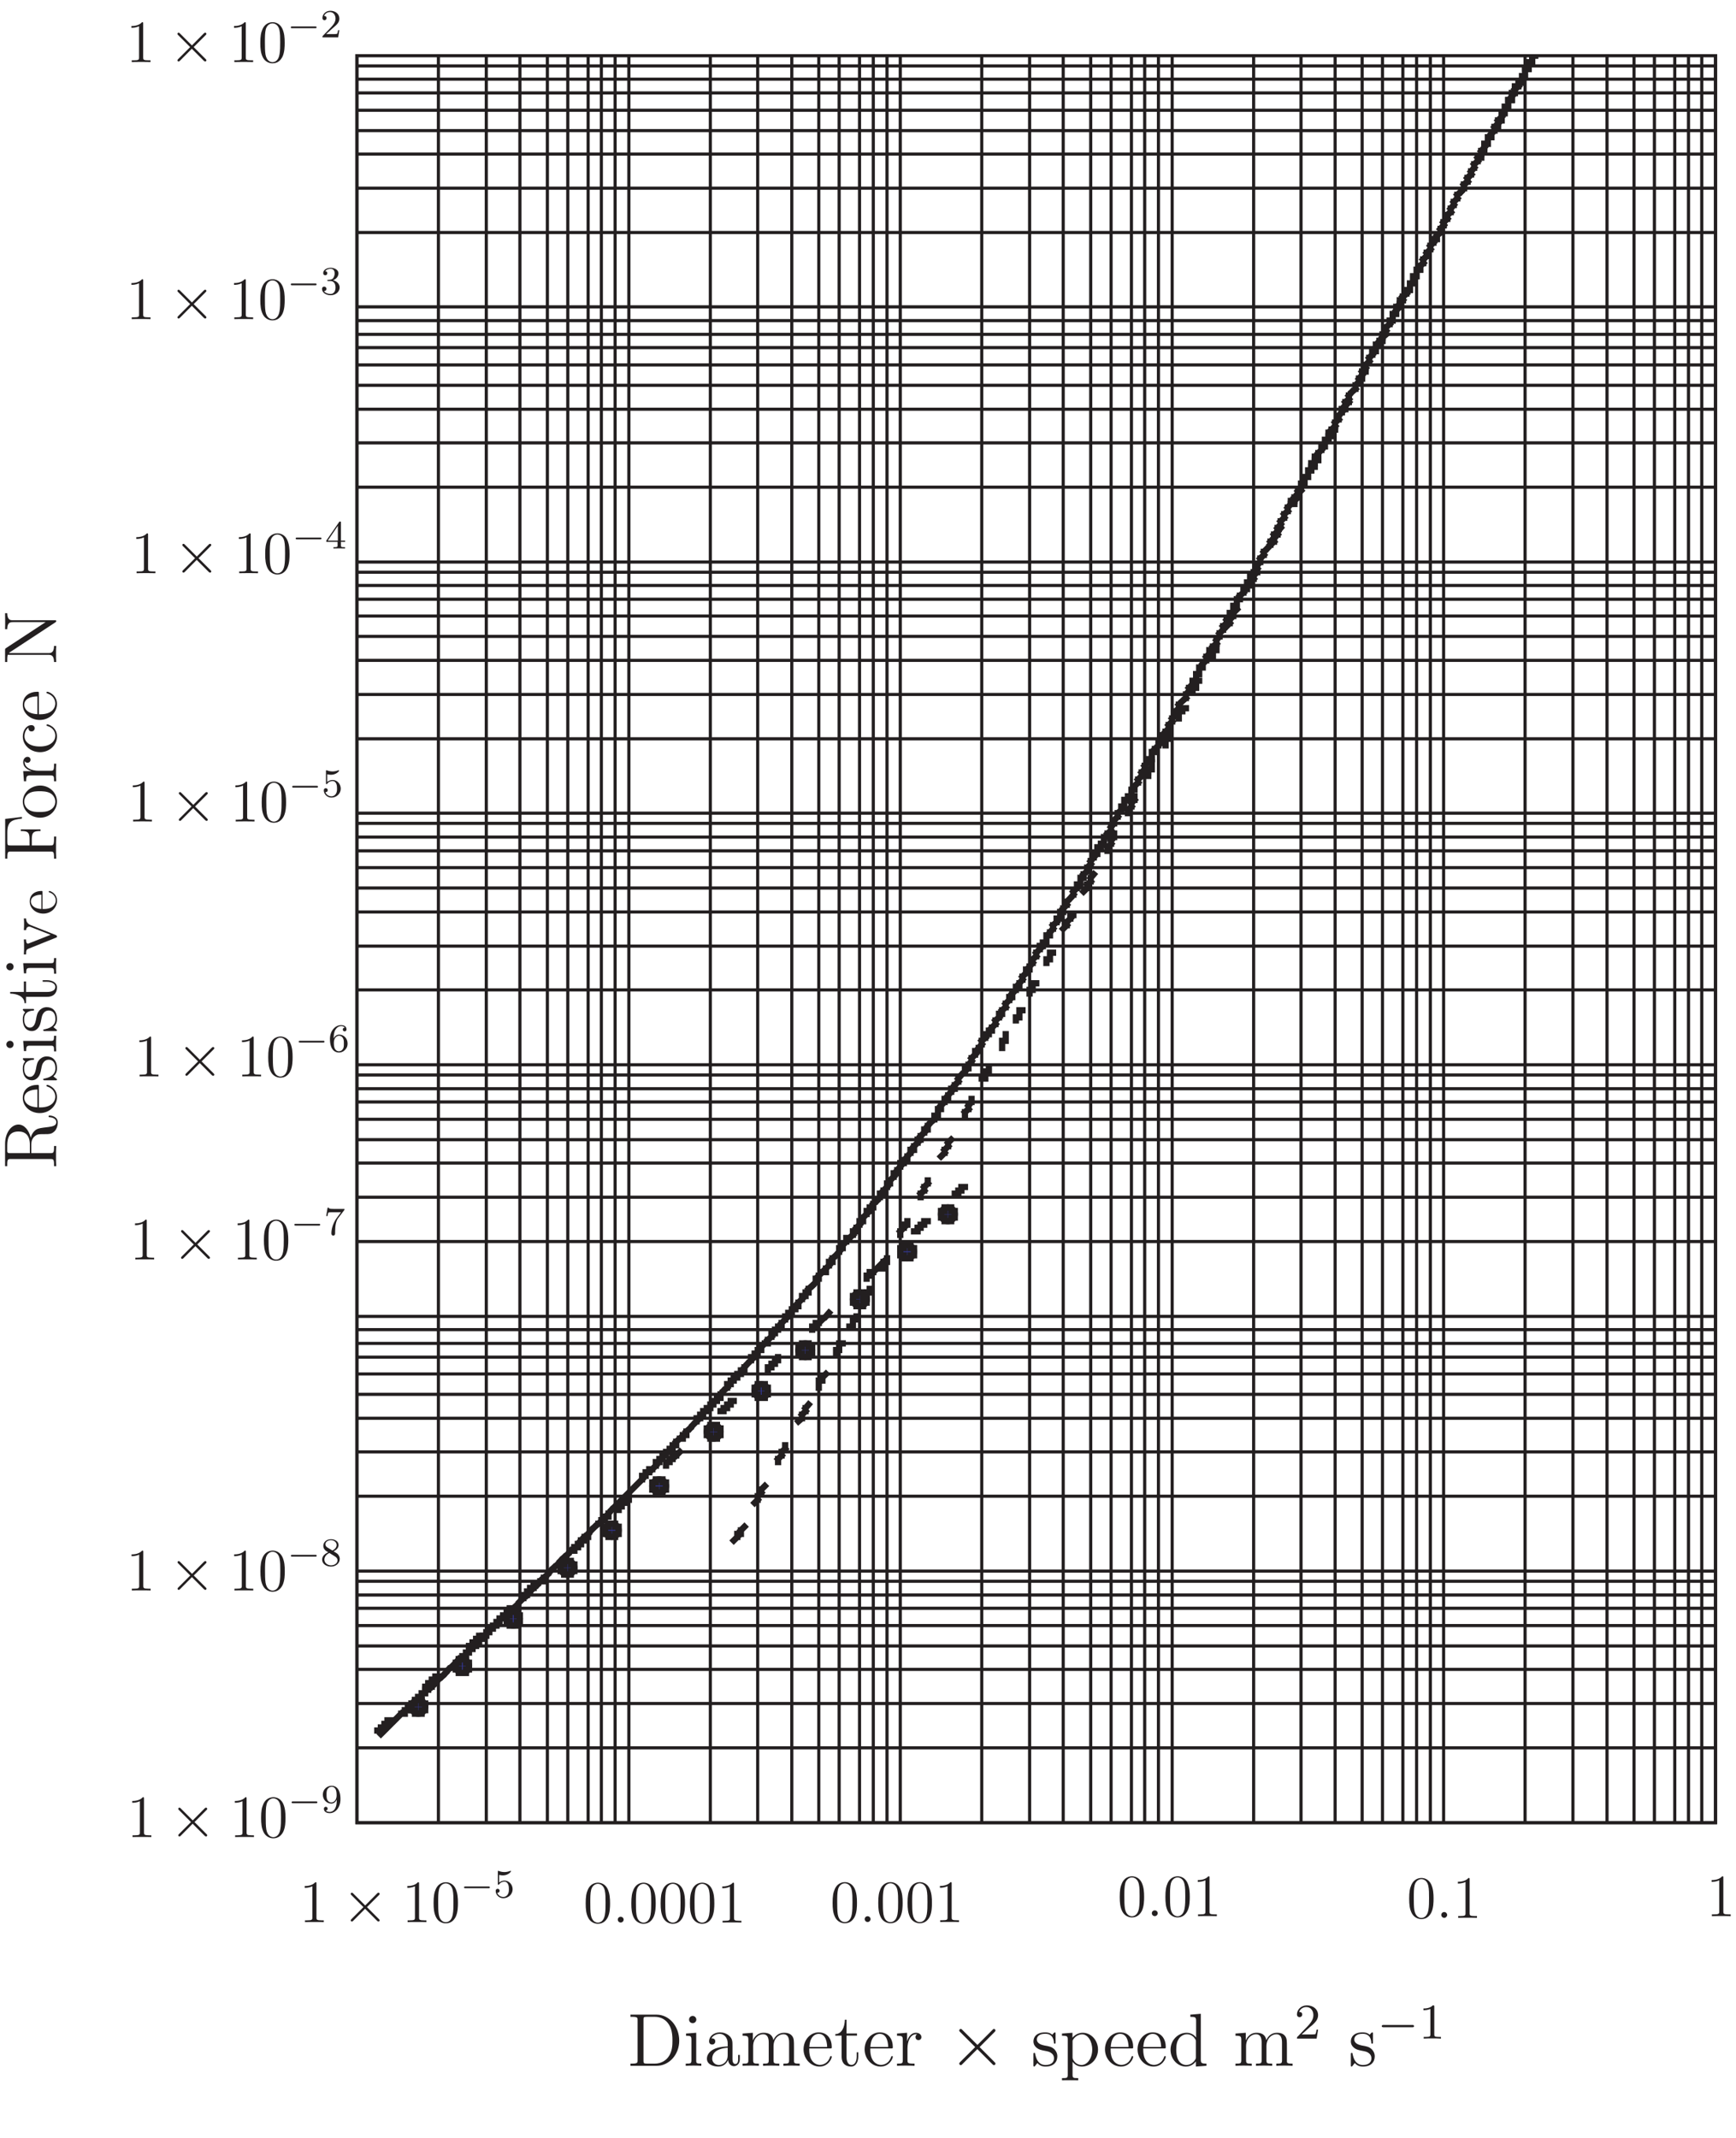 <?xml version="1.0" encoding="UTF-8"?>
<svg xmlns="http://www.w3.org/2000/svg" xmlns:xlink="http://www.w3.org/1999/xlink" width="277pt" height="341pt" viewBox="0 0 277 341" version="1.1">
<defs>
<g>
<symbol overflow="visible" id="glyph0-0">
<path style="stroke:none;" d=""/>
</symbol>
<symbol overflow="visible" id="glyph0-1">
<path style="stroke:none;" d="M 0.5 -8.156 L 0.5 -7.812 L 0.734 -7.812 C 1.609 -7.812 1.641 -7.703 1.641 -7.25 L 1.641 -0.906 C 1.641 -0.469 1.609 -0.344 0.734 -0.344 L 0.5 -0.344 L 0.5 0 L 4.688 0 C 6.688 0 8.281 -1.797 8.281 -4 C 8.281 -6.312 6.672 -8.156 4.688 -8.156 Z M 3.125 -0.344 C 2.609 -0.344 2.578 -0.438 2.578 -0.828 L 2.578 -7.344 C 2.578 -7.734 2.609 -7.812 3.125 -7.812 L 4.391 -7.812 C 5.375 -7.812 6.172 -7.344 6.656 -6.547 C 7.203 -5.703 7.203 -4.5 7.203 -4.016 C 7.203 -3.344 7.188 -2.219 6.5 -1.344 C 6.109 -0.844 5.391 -0.344 4.391 -0.344 Z M 3.125 -0.344 "/>
</symbol>
<symbol overflow="visible" id="glyph0-2">
<path style="stroke:none;" d="M 2.078 -7.359 C 2.078 -7.672 1.828 -7.953 1.5 -7.953 C 1.188 -7.953 0.922 -7.703 0.922 -7.375 C 0.922 -7.016 1.203 -6.797 1.5 -6.797 C 1.859 -6.797 2.078 -7.094 2.078 -7.359 Z M 0.438 -5.141 L 0.438 -4.797 C 1.188 -4.797 1.297 -4.719 1.297 -4.141 L 1.297 -0.891 C 1.297 -0.344 1.172 -0.344 0.391 -0.344 L 0.391 0 C 0.734 -0.031 1.297 -0.031 1.656 -0.031 C 1.781 -0.031 2.469 -0.031 2.875 0 L 2.875 -0.344 C 2.109 -0.344 2.062 -0.406 2.062 -0.875 L 2.062 -5.266 Z M 0.438 -5.141 "/>
</symbol>
<symbol overflow="visible" id="glyph0-3">
<path style="stroke:none;" d="M 4.609 -3.188 C 4.609 -3.844 4.609 -4.312 4.094 -4.781 C 3.672 -5.156 3.125 -5.328 2.609 -5.328 C 1.625 -5.328 0.875 -4.688 0.875 -3.906 C 0.875 -3.562 1.094 -3.391 1.375 -3.391 C 1.656 -3.391 1.859 -3.594 1.859 -3.891 C 1.859 -4.375 1.438 -4.375 1.25 -4.375 C 1.531 -4.875 2.109 -5.094 2.578 -5.094 C 3.125 -5.094 3.844 -4.641 3.844 -3.562 L 3.844 -3.078 C 1.438 -3.047 0.531 -2.047 0.531 -1.125 C 0.531 -0.172 1.625 0.125 2.359 0.125 C 3.141 0.125 3.688 -0.359 3.906 -0.938 C 3.953 -0.375 4.328 0.062 4.844 0.062 C 5.094 0.062 5.781 -0.109 5.781 -1.062 L 5.781 -1.734 L 5.516 -1.734 L 5.516 -1.062 C 5.516 -0.375 5.234 -0.281 5.062 -0.281 C 4.609 -0.281 4.609 -0.922 4.609 -1.094 Z M 3.844 -1.688 C 3.844 -0.516 2.969 -0.125 2.453 -0.125 C 1.859 -0.125 1.375 -0.547 1.375 -1.125 C 1.375 -2.703 3.406 -2.844 3.844 -2.875 Z M 3.844 -1.688 "/>
</symbol>
<symbol overflow="visible" id="glyph0-4">
<path style="stroke:none;" d="M 8.578 -2.906 C 8.578 -4.016 8.578 -4.344 8.297 -4.734 C 7.953 -5.203 7.391 -5.266 6.984 -5.266 C 5.984 -5.266 5.484 -4.547 5.297 -4.094 C 5.125 -5.016 4.484 -5.266 3.734 -5.266 C 2.562 -5.266 2.109 -4.281 2.016 -4.047 L 2.016 -5.266 L 0.375 -5.141 L 0.375 -4.797 C 1.188 -4.797 1.297 -4.703 1.297 -4.125 L 1.297 -0.891 C 1.297 -0.344 1.156 -0.344 0.375 -0.344 L 0.375 0 C 0.688 -0.031 1.344 -0.031 1.672 -0.031 C 2.016 -0.031 2.672 -0.031 2.969 0 L 2.969 -0.344 C 2.219 -0.344 2.062 -0.344 2.062 -0.891 L 2.062 -3.109 C 2.062 -4.359 2.891 -5.031 3.641 -5.031 C 4.375 -5.031 4.547 -4.422 4.547 -3.688 L 4.547 -0.891 C 4.547 -0.344 4.406 -0.344 3.641 -0.344 L 3.641 0 C 3.938 -0.031 4.594 -0.031 4.922 -0.031 C 5.266 -0.031 5.922 -0.031 6.234 0 L 6.234 -0.344 C 5.469 -0.344 5.312 -0.344 5.312 -0.891 L 5.312 -3.109 C 5.312 -4.359 6.141 -5.031 6.891 -5.031 C 7.625 -5.031 7.797 -4.422 7.797 -3.688 L 7.797 -0.891 C 7.797 -0.344 7.656 -0.344 6.891 -0.344 L 6.891 0 C 7.203 -0.031 7.844 -0.031 8.172 -0.031 C 8.516 -0.031 9.172 -0.031 9.484 0 L 9.484 -0.344 C 8.875 -0.344 8.578 -0.344 8.578 -0.703 Z M 8.578 -2.906 "/>
</symbol>
<symbol overflow="visible" id="glyph0-5">
<path style="stroke:none;" d="M 4.578 -2.766 C 4.844 -2.766 4.859 -2.766 4.859 -3 C 4.859 -4.203 4.219 -5.328 2.766 -5.328 C 1.406 -5.328 0.359 -4.094 0.359 -2.625 C 0.359 -1.047 1.578 0.125 2.906 0.125 C 4.328 0.125 4.859 -1.172 4.859 -1.422 C 4.859 -1.5 4.812 -1.547 4.734 -1.547 C 4.641 -1.547 4.609 -1.484 4.594 -1.422 C 4.281 -0.422 3.484 -0.141 2.969 -0.141 C 2.469 -0.141 1.266 -0.484 1.266 -2.547 L 1.266 -2.766 Z M 1.281 -3 C 1.375 -4.875 2.422 -5.094 2.766 -5.094 C 4.047 -5.094 4.109 -3.406 4.125 -3 Z M 1.281 -3 "/>
</symbol>
<symbol overflow="visible" id="glyph0-6">
<path style="stroke:none;" d="M 2.016 -4.812 L 3.688 -4.812 L 3.688 -5.156 L 2.016 -5.156 L 2.016 -7.344 L 1.75 -7.344 C 1.734 -6.234 1.297 -5.078 0.219 -5.047 L 0.219 -4.812 L 1.234 -4.812 L 1.234 -1.484 C 1.234 -0.156 2.109 0.125 2.75 0.125 C 3.5 0.125 3.891 -0.625 3.891 -1.484 L 3.891 -2.156 L 3.641 -2.156 L 3.641 -1.5 C 3.641 -0.641 3.281 -0.141 2.828 -0.141 C 2.016 -0.141 2.016 -1.25 2.016 -1.453 Z M 2.016 -4.812 "/>
</symbol>
<symbol overflow="visible" id="glyph0-7">
<path style="stroke:none;" d="M 2 -2.781 C 2 -3.938 2.469 -5.031 3.391 -5.031 C 3.484 -5.031 3.516 -5.031 3.562 -5.016 C 3.469 -4.969 3.281 -4.906 3.281 -4.578 C 3.281 -4.234 3.547 -4.094 3.734 -4.094 C 3.984 -4.094 4.219 -4.25 4.219 -4.578 C 4.219 -4.938 3.891 -5.266 3.375 -5.266 C 2.359 -5.266 2.016 -4.172 1.953 -3.938 L 1.938 -3.938 L 1.938 -5.266 L 0.328 -5.141 L 0.328 -4.797 C 1.141 -4.797 1.25 -4.703 1.25 -4.125 L 1.25 -0.891 C 1.25 -0.344 1.109 -0.344 0.328 -0.344 L 0.328 0 C 0.672 -0.031 1.328 -0.031 1.688 -0.031 C 2.016 -0.031 2.859 -0.031 3.125 0 L 3.125 -0.344 L 2.891 -0.344 C 2.016 -0.344 2 -0.484 2 -0.906 Z M 2 -2.781 "/>
</symbol>
<symbol overflow="visible" id="glyph0-8">
<path style="stroke:none;" d="M 3.922 -5.062 C 3.922 -5.266 3.922 -5.328 3.797 -5.328 C 3.703 -5.328 3.484 -5.062 3.391 -4.953 C 3.031 -5.266 2.656 -5.328 2.266 -5.328 C 0.828 -5.328 0.391 -4.547 0.391 -3.891 C 0.391 -3.75 0.391 -3.328 0.844 -2.922 C 1.234 -2.578 1.641 -2.5 2.188 -2.391 C 2.844 -2.266 3 -2.219 3.297 -1.984 C 3.516 -1.812 3.672 -1.547 3.672 -1.203 C 3.672 -0.688 3.375 -0.125 2.312 -0.125 C 1.531 -0.125 0.953 -0.578 0.688 -1.766 C 0.641 -1.984 0.641 -2 0.641 -2.016 C 0.609 -2.062 0.562 -2.062 0.531 -2.062 C 0.391 -2.062 0.391 -2 0.391 -1.781 L 0.391 -0.156 C 0.391 0.062 0.391 0.125 0.516 0.125 C 0.578 0.125 0.578 0.109 0.781 -0.141 C 0.844 -0.234 0.844 -0.25 1.031 -0.438 C 1.484 0.125 2.125 0.125 2.328 0.125 C 3.578 0.125 4.203 -0.578 4.203 -1.516 C 4.203 -2.156 3.812 -2.547 3.703 -2.656 C 3.281 -3.031 2.953 -3.094 2.156 -3.234 C 1.812 -3.312 0.938 -3.484 0.938 -4.203 C 0.938 -4.562 1.188 -5.109 2.266 -5.109 C 3.562 -5.109 3.641 -4 3.656 -3.641 C 3.672 -3.531 3.75 -3.531 3.797 -3.531 C 3.922 -3.531 3.922 -3.594 3.922 -3.812 Z M 3.922 -5.062 "/>
</symbol>
<symbol overflow="visible" id="glyph0-9">
<path style="stroke:none;" d="M 2.922 1.969 C 2.156 1.969 2.016 1.969 2.016 1.438 L 2.016 -0.641 C 2.234 -0.344 2.719 0.125 3.484 0.125 C 4.859 0.125 6.078 -1.047 6.078 -2.578 C 6.078 -4.094 4.953 -5.266 3.641 -5.266 C 2.594 -5.266 2.031 -4.516 2 -4.469 L 2 -5.266 L 0.328 -5.141 L 0.328 -4.797 C 1.172 -4.797 1.25 -4.703 1.25 -4.188 L 1.25 1.438 C 1.25 1.969 1.109 1.969 0.328 1.969 L 0.328 2.312 C 0.641 2.297 1.297 2.297 1.625 2.297 C 1.969 2.297 2.625 2.297 2.922 2.312 Z M 2.016 -3.812 C 2.016 -4.047 2.016 -4.047 2.156 -4.25 C 2.516 -4.781 3.094 -5.016 3.547 -5.016 C 4.453 -5.016 5.156 -3.922 5.156 -2.578 C 5.156 -1.156 4.344 -0.125 3.438 -0.125 C 3.062 -0.125 2.719 -0.281 2.469 -0.5 C 2.203 -0.781 2.016 -1.016 2.016 -1.344 Z M 2.016 -3.812 "/>
</symbol>
<symbol overflow="visible" id="glyph0-10">
<path style="stroke:none;" d="M 3.578 -8.156 L 3.578 -7.812 C 4.406 -7.812 4.5 -7.734 4.5 -7.141 L 4.5 -4.5 C 4.25 -4.859 3.734 -5.266 3 -5.266 C 1.609 -5.266 0.422 -4.094 0.422 -2.562 C 0.422 -1.047 1.547 0.125 2.875 0.125 C 3.781 0.125 4.297 -0.484 4.469 -0.703 L 4.469 0.125 L 6.156 0 L 6.156 -0.344 C 5.344 -0.344 5.25 -0.438 5.25 -1.016 L 5.25 -8.297 Z M 4.469 -1.406 C 4.469 -1.188 4.469 -1.141 4.297 -0.891 C 4.016 -0.469 3.531 -0.125 2.922 -0.125 C 2.625 -0.125 1.328 -0.234 1.328 -2.562 C 1.328 -3.422 1.469 -3.891 1.734 -4.297 C 1.969 -4.656 2.453 -5.031 3.047 -5.031 C 3.797 -5.031 4.203 -4.5 4.328 -4.297 C 4.469 -4.094 4.469 -4.078 4.469 -3.859 Z M 4.469 -1.406 "/>
</symbol>
<symbol overflow="visible" id="glyph1-0">
<path style="stroke:none;" d=""/>
</symbol>
<symbol overflow="visible" id="glyph1-1">
<path style="stroke:none;" d="M 5 -2.984 L 7.375 -5.375 C 7.5 -5.516 7.531 -5.531 7.531 -5.625 C 7.531 -5.766 7.422 -5.875 7.297 -5.875 C 7.203 -5.875 7.141 -5.828 7.047 -5.719 L 4.656 -3.328 L 2.25 -5.719 C 2.109 -5.844 2.094 -5.875 2 -5.875 C 1.875 -5.875 1.75 -5.766 1.75 -5.625 C 1.75 -5.531 1.812 -5.484 1.906 -5.375 L 4.297 -2.984 L 1.906 -0.609 C 1.797 -0.484 1.75 -0.422 1.75 -0.344 C 1.75 -0.219 1.875 -0.109 2 -0.109 C 2.094 -0.109 2.109 -0.125 2.25 -0.266 L 4.641 -2.656 L 7.031 -0.266 C 7.141 -0.141 7.219 -0.109 7.297 -0.109 C 7.438 -0.109 7.531 -0.219 7.531 -0.344 C 7.531 -0.438 7.5 -0.469 7.375 -0.594 Z M 5 -2.984 "/>
</symbol>
<symbol overflow="visible" id="glyph2-0">
<path style="stroke:none;" d=""/>
</symbol>
<symbol overflow="visible" id="glyph2-1">
<path style="stroke:none;" d="M 2.25 -1.625 C 2.375 -1.75 2.703 -2.016 2.844 -2.125 C 3.328 -2.578 3.797 -3.016 3.797 -3.734 C 3.797 -4.688 3 -5.297 2.016 -5.297 C 1.047 -5.297 0.422 -4.578 0.422 -3.859 C 0.422 -3.469 0.734 -3.422 0.844 -3.422 C 1.016 -3.422 1.266 -3.531 1.266 -3.844 C 1.266 -4.25 0.859 -4.25 0.766 -4.25 C 1 -4.844 1.531 -5.031 1.922 -5.031 C 2.656 -5.031 3.047 -4.406 3.047 -3.734 C 3.047 -2.906 2.469 -2.297 1.516 -1.344 L 0.516 -0.297 C 0.422 -0.219 0.422 -0.203 0.422 0 L 3.562 0 L 3.797 -1.422 L 3.547 -1.422 C 3.531 -1.266 3.469 -0.875 3.375 -0.719 C 3.328 -0.656 2.719 -0.656 2.594 -0.656 L 1.172 -0.656 Z M 2.25 -1.625 "/>
</symbol>
<symbol overflow="visible" id="glyph2-2">
<path style="stroke:none;" d="M 2.5 -5.078 C 2.5 -5.297 2.484 -5.297 2.266 -5.297 C 1.938 -4.984 1.516 -4.797 0.766 -4.797 L 0.766 -4.531 C 0.984 -4.531 1.406 -4.531 1.875 -4.734 L 1.875 -0.656 C 1.875 -0.359 1.844 -0.266 1.094 -0.266 L 0.812 -0.266 L 0.812 0 C 1.141 -0.031 1.828 -0.031 2.188 -0.031 C 2.547 -0.031 3.234 -0.031 3.562 0 L 3.562 -0.266 L 3.281 -0.266 C 2.531 -0.266 2.5 -0.359 2.5 -0.656 Z M 2.5 -5.078 "/>
</symbol>
<symbol overflow="visible" id="glyph3-0">
<path style="stroke:none;" d=""/>
</symbol>
<symbol overflow="visible" id="glyph3-1">
<path style="stroke:none;" d="M 5.578 -1.812 C 5.688 -1.812 5.859 -1.812 5.859 -1.984 C 5.859 -2.172 5.688 -2.172 5.578 -2.172 L 1 -2.172 C 0.891 -2.172 0.703 -2.172 0.703 -1.984 C 0.703 -1.812 0.891 -1.812 1 -1.812 Z M 5.578 -1.812 "/>
</symbol>
<symbol overflow="visible" id="glyph4-0">
<path style="stroke:none;" d=""/>
</symbol>
<symbol overflow="visible" id="glyph4-1">
<path style="stroke:none;" d="M -4.062 -5.047 C -4.344 -6.234 -5.094 -7.141 -6.016 -7.141 C -7.172 -7.141 -8.156 -5.797 -8.156 -4.078 L -8.156 -0.5 L -7.812 -0.5 L -7.812 -0.734 C -7.812 -1.609 -7.703 -1.641 -7.25 -1.641 L -0.906 -1.641 C -0.469 -1.641 -0.344 -1.609 -0.344 -0.734 L -0.344 -0.5 L 0 -0.5 C -0.031 -0.781 -0.031 -1.75 -0.031 -2.109 C -0.031 -2.453 -0.031 -3.438 0 -3.719 L -0.344 -3.719 L -0.344 -3.484 C -0.344 -2.625 -0.469 -2.578 -0.906 -2.578 L -3.969 -2.578 L -3.969 -3.969 C -3.969 -4.438 -3.844 -4.875 -3.5 -5.203 C -3.047 -5.609 -2.797 -5.609 -1.969 -5.609 C -1.031 -5.609 -0.719 -5.609 -0.203 -6.125 C -0.031 -6.312 0.25 -6.812 0.25 -7.484 C 0.25 -8.422 -0.781 -8.578 -1.047 -8.578 C -1.109 -8.578 -1.219 -8.578 -1.219 -8.438 C -1.219 -8.312 -1.141 -8.312 -1.031 -8.312 C -0.312 -8.25 0.016 -7.906 0.016 -7.516 C 0.016 -6.969 -0.547 -6.844 -1.188 -6.75 C -1.266 -6.734 -1.781 -6.672 -2.078 -6.641 C -2.672 -6.547 -3.062 -6.5 -3.438 -6.141 C -3.562 -6.016 -3.891 -5.703 -4.062 -5.047 Z M -4.203 -3.922 L -4.203 -2.578 L -7.344 -2.578 C -7.609 -2.578 -7.75 -2.578 -7.812 -2.828 C -7.812 -2.938 -7.812 -3.297 -7.812 -3.531 C -7.812 -4.5 -7.812 -6.031 -6.016 -6.031 C -4.969 -6.031 -4.203 -5.469 -4.203 -3.922 Z M -4.203 -3.922 "/>
</symbol>
<symbol overflow="visible" id="glyph4-2">
<path style="stroke:none;" d="M -2.766 -4.578 C -2.766 -4.844 -2.766 -4.859 -3 -4.859 C -4.203 -4.859 -5.328 -4.219 -5.328 -2.766 C -5.328 -1.406 -4.094 -0.359 -2.625 -0.359 C -1.047 -0.359 0.125 -1.578 0.125 -2.906 C 0.125 -4.328 -1.172 -4.859 -1.422 -4.859 C -1.5 -4.859 -1.547 -4.812 -1.547 -4.734 C -1.547 -4.641 -1.484 -4.609 -1.422 -4.594 C -0.422 -4.281 -0.141 -3.484 -0.141 -2.969 C -0.141 -2.469 -0.484 -1.266 -2.547 -1.266 L -2.766 -1.266 Z M -3 -1.281 C -4.875 -1.375 -5.094 -2.422 -5.094 -2.766 C -5.094 -4.047 -3.406 -4.109 -3 -4.125 Z M -3 -1.281 "/>
</symbol>
<symbol overflow="visible" id="glyph4-3">
<path style="stroke:none;" d="M -5.062 -3.922 C -5.266 -3.922 -5.328 -3.922 -5.328 -3.797 C -5.328 -3.703 -5.062 -3.484 -4.953 -3.391 C -5.266 -3.031 -5.328 -2.656 -5.328 -2.266 C -5.328 -0.828 -4.547 -0.391 -3.891 -0.391 C -3.75 -0.391 -3.328 -0.391 -2.922 -0.844 C -2.578 -1.234 -2.5 -1.641 -2.391 -2.188 C -2.266 -2.844 -2.219 -3 -1.984 -3.297 C -1.812 -3.516 -1.547 -3.672 -1.203 -3.672 C -0.688 -3.672 -0.125 -3.375 -0.125 -2.312 C -0.125 -1.531 -0.578 -0.953 -1.766 -0.688 C -1.984 -0.641 -2 -0.641 -2.016 -0.641 C -2.062 -0.609 -2.062 -0.562 -2.062 -0.531 C -2.062 -0.391 -2 -0.391 -1.781 -0.391 L -0.156 -0.391 C 0.062 -0.391 0.125 -0.391 0.125 -0.516 C 0.125 -0.578 0.109 -0.578 -0.141 -0.781 C -0.234 -0.844 -0.25 -0.844 -0.438 -1.031 C 0.125 -1.484 0.125 -2.125 0.125 -2.328 C 0.125 -3.578 -0.578 -4.203 -1.516 -4.203 C -2.156 -4.203 -2.547 -3.812 -2.656 -3.703 C -3.031 -3.281 -3.094 -2.953 -3.234 -2.156 C -3.312 -1.812 -3.484 -0.938 -4.203 -0.938 C -4.562 -0.938 -5.109 -1.188 -5.109 -2.266 C -5.109 -3.562 -4 -3.641 -3.641 -3.656 C -3.531 -3.672 -3.531 -3.75 -3.531 -3.797 C -3.531 -3.922 -3.594 -3.922 -3.812 -3.922 Z M -5.062 -3.922 "/>
</symbol>
<symbol overflow="visible" id="glyph4-4">
<path style="stroke:none;" d="M -7.359 -2.078 C -7.672 -2.078 -7.953 -1.828 -7.953 -1.5 C -7.953 -1.188 -7.703 -0.922 -7.375 -0.922 C -7.016 -0.922 -6.797 -1.203 -6.797 -1.5 C -6.797 -1.859 -7.094 -2.078 -7.359 -2.078 Z M -5.141 -0.438 L -4.797 -0.438 C -4.797 -1.188 -4.719 -1.297 -4.141 -1.297 L -0.891 -1.297 C -0.344 -1.297 -0.344 -1.172 -0.344 -0.391 L 0 -0.391 C -0.031 -0.734 -0.031 -1.297 -0.031 -1.656 C -0.031 -1.781 -0.031 -2.469 0 -2.875 L -0.344 -2.875 C -0.344 -2.109 -0.406 -2.062 -0.875 -2.062 L -5.266 -2.062 Z M -5.141 -0.438 "/>
</symbol>
<symbol overflow="visible" id="glyph4-5">
<path style="stroke:none;" d="M -4.812 -2.016 L -4.812 -3.688 L -5.156 -3.688 L -5.156 -2.016 L -7.344 -2.016 L -7.344 -1.75 C -6.234 -1.734 -5.078 -1.297 -5.047 -0.219 L -4.812 -0.219 L -4.812 -1.234 L -1.484 -1.234 C -0.156 -1.234 0.125 -2.109 0.125 -2.75 C 0.125 -3.5 -0.625 -3.891 -1.484 -3.891 L -2.156 -3.891 L -2.156 -3.641 L -1.5 -3.641 C -0.641 -3.641 -0.141 -3.281 -0.141 -2.828 C -0.141 -2.016 -1.25 -2.016 -1.453 -2.016 Z M -4.812 -2.016 "/>
</symbol>
<symbol overflow="visible" id="glyph4-6">
<path style="stroke:none;" d="M -4.016 -4.875 C -4.281 -4.984 -4.797 -5.188 -4.812 -5.953 L -5.156 -5.953 C -5.125 -5.609 -5.125 -5.438 -5.125 -5.062 C -5.125 -4.812 -5.125 -4.641 -5.156 -4.094 L -4.812 -4.094 C -4.781 -4.594 -4.422 -4.656 -4.297 -4.656 C -4.188 -4.656 -4.125 -4.625 -3.984 -4.562 L -0.891 -3.344 L -4.266 -2.016 C -4.438 -1.953 -4.438 -1.938 -4.5 -1.938 C -4.812 -1.938 -4.812 -2.391 -4.812 -2.609 L -5.156 -2.609 C -5.125 -2.312 -5.125 -1.688 -5.125 -1.359 C -5.125 -0.969 -5.125 -0.938 -5.156 -0.219 L -4.812 -0.219 C -4.812 -0.891 -4.75 -1 -4.391 -1.141 L -0.109 -2.859 C 0.062 -2.922 0.125 -2.938 0.125 -3.078 C 0.125 -3.172 0.094 -3.234 -0.109 -3.328 Z M -4.016 -4.875 "/>
</symbol>
<symbol overflow="visible" id="glyph4-7">
<path style="stroke:none;" d="M -8.141 -6.828 L -8.141 -0.484 L -7.797 -0.484 L -7.797 -0.734 C -7.797 -1.594 -7.672 -1.625 -7.234 -1.625 L -0.906 -1.625 C -0.469 -1.625 -0.344 -1.594 -0.344 -0.734 L -0.344 -0.484 L 0 -0.484 C -0.031 -0.781 -0.031 -1.844 -0.031 -2.203 C -0.031 -2.625 -0.031 -3.672 0 -4.016 L -0.344 -4.016 L -0.344 -3.656 C -0.344 -2.625 -0.484 -2.594 -0.922 -2.594 L -3.891 -2.594 L -3.891 -3.641 C -3.891 -4.766 -3.5 -4.891 -2.5 -4.891 L -2.5 -5.156 L -5.641 -5.156 L -5.641 -4.891 C -4.641 -4.891 -4.25 -4.766 -4.25 -3.641 L -4.25 -2.594 L -7.312 -2.594 C -7.703 -2.594 -7.797 -2.625 -7.797 -3.141 L -7.797 -4.641 C -7.797 -6.359 -7.156 -6.703 -5.469 -6.875 L -5.469 -7.141 Z M -8.141 -6.828 "/>
</symbol>
<symbol overflow="visible" id="glyph4-8">
<path style="stroke:none;" d="M -2.562 -5.484 C -4.094 -5.484 -5.328 -4.312 -5.328 -2.922 C -5.328 -1.5 -4.062 -0.359 -2.562 -0.359 C -1.031 -0.359 0.125 -1.547 0.125 -2.922 C 0.125 -4.328 -1.047 -5.484 -2.562 -5.484 Z M -0.141 -2.922 C -0.141 -2.484 -0.328 -1.953 -0.922 -1.609 C -1.453 -1.281 -2.156 -1.266 -2.672 -1.266 C -3.125 -1.266 -3.844 -1.266 -4.391 -1.641 C -4.906 -1.969 -5.094 -2.5 -5.094 -2.922 C -5.094 -3.375 -4.875 -3.891 -4.406 -4.203 C -3.859 -4.578 -3.109 -4.578 -2.672 -4.578 C -2.25 -4.578 -1.5 -4.578 -0.938 -4.266 C -0.375 -3.938 -0.141 -3.375 -0.141 -2.922 Z M -0.141 -2.922 "/>
</symbol>
<symbol overflow="visible" id="glyph4-9">
<path style="stroke:none;" d="M -2.781 -2 C -3.938 -2 -5.031 -2.469 -5.031 -3.391 C -5.031 -3.484 -5.031 -3.516 -5.016 -3.562 C -4.969 -3.469 -4.906 -3.281 -4.578 -3.281 C -4.234 -3.281 -4.094 -3.547 -4.094 -3.734 C -4.094 -3.984 -4.25 -4.219 -4.578 -4.219 C -4.938 -4.219 -5.266 -3.891 -5.266 -3.375 C -5.266 -2.359 -4.172 -2.016 -3.938 -1.953 L -3.938 -1.938 L -5.266 -1.938 L -5.141 -0.328 L -4.797 -0.328 C -4.797 -1.141 -4.703 -1.25 -4.125 -1.25 L -0.891 -1.25 C -0.344 -1.25 -0.344 -1.109 -0.344 -0.328 L 0 -0.328 C -0.031 -0.672 -0.031 -1.328 -0.031 -1.688 C -0.031 -2.016 -0.031 -2.859 0 -3.125 L -0.344 -3.125 L -0.344 -2.891 C -0.344 -2.016 -0.484 -2 -0.906 -2 Z M -2.781 -2 "/>
</symbol>
<symbol overflow="visible" id="glyph4-10">
<path style="stroke:none;" d="M -4.422 -4.328 C -4.422 -4.188 -4.422 -3.734 -3.938 -3.734 C -3.641 -3.734 -3.438 -3.938 -3.438 -4.234 C -3.438 -4.5 -3.609 -4.734 -3.953 -4.734 C -4.75 -4.734 -5.328 -3.891 -5.328 -2.922 C -5.328 -1.531 -4.094 -0.422 -2.578 -0.422 C -1.047 -0.422 0.125 -1.562 0.125 -2.922 C 0.125 -4.5 -1.312 -4.859 -1.422 -4.859 C -1.531 -4.859 -1.531 -4.766 -1.531 -4.734 C -1.531 -4.625 -1.5 -4.609 -1.344 -4.578 C -0.5 -4.312 -0.141 -3.672 -0.141 -3.031 C -0.141 -2.297 -0.781 -1.328 -2.594 -1.328 C -4.578 -1.328 -5.062 -2.344 -5.062 -2.938 C -5.062 -3.391 -4.891 -4.047 -4.422 -4.328 Z M -4.422 -4.328 "/>
</symbol>
<symbol overflow="visible" id="glyph4-11">
<path style="stroke:none;" d="M -8 -2.703 C -8.156 -2.594 -8.156 -2.578 -8.156 -2.312 L -8.156 -0.484 L -7.812 -0.484 C -7.812 -1 -7.812 -1.297 -7.734 -1.625 L -1.25 -1.625 C -0.906 -1.625 -0.344 -1.625 -0.344 -0.484 L 0 -0.484 C -0.031 -0.797 -0.031 -1.438 -0.031 -1.766 C -0.031 -2.109 -0.031 -2.734 0 -3.047 L -0.344 -3.047 C -0.344 -1.906 -0.906 -1.906 -1.25 -1.906 L -7.547 -1.906 C -7.453 -2.016 -7.422 -2.016 -7.281 -2.109 C -4.906 -3.656 -2.547 -5.219 -0.172 -6.781 C -0.016 -6.891 0 -6.906 0 -7 C 0 -7.094 -0.047 -7.125 -0.078 -7.141 L -6.906 -7.141 C -7.25 -7.141 -7.812 -7.141 -7.812 -8.266 L -8.156 -8.266 C -8.141 -7.953 -8.141 -7.328 -8.141 -7 C -8.141 -6.656 -8.141 -6.031 -8.156 -5.719 L -7.812 -5.719 C -7.812 -6.844 -7.25 -6.844 -6.906 -6.844 L -1.688 -6.844 Z M -8 -2.703 "/>
</symbol>
<symbol overflow="visible" id="glyph5-0">
<path style="stroke:none;" d=""/>
</symbol>
<symbol overflow="visible" id="glyph5-1">
<path style="stroke:none;" d="M -2.219 -3.656 C -2.219 -3.875 -2.219 -3.891 -2.406 -3.891 C -3.359 -3.891 -4.266 -3.375 -4.266 -2.219 C -4.266 -1.125 -3.281 -0.281 -2.094 -0.281 C -0.828 -0.281 0.094 -1.266 0.094 -2.328 C 0.094 -3.469 -0.938 -3.891 -1.141 -3.891 C -1.188 -3.891 -1.234 -3.844 -1.234 -3.781 C -1.234 -3.703 -1.188 -3.688 -1.141 -3.672 C -0.328 -3.422 -0.109 -2.781 -0.109 -2.375 C -0.109 -1.984 -0.375 -1.016 -2.031 -1.016 L -2.219 -1.016 Z M -2.406 -1.016 C -3.906 -1.094 -4.078 -1.938 -4.078 -2.203 C -4.078 -3.234 -2.719 -3.297 -2.406 -3.297 Z M -2.406 -1.016 "/>
</symbol>
<symbol overflow="visible" id="glyph6-0">
<path style="stroke:none;" d=""/>
</symbol>
<symbol overflow="visible" id="glyph6-1">
<path style="stroke:none;" d="M 2.75 -6.125 C 2.75 -6.344 2.75 -6.359 2.562 -6.359 C 2.328 -6.094 1.859 -5.75 0.875 -5.75 L 0.875 -5.469 C 1.094 -5.469 1.562 -5.469 2.094 -5.719 L 2.094 -0.734 C 2.094 -0.391 2.062 -0.281 1.219 -0.281 L 0.922 -0.281 L 0.922 0 C 1.188 -0.016 2.109 -0.016 2.422 -0.016 C 2.75 -0.016 3.656 -0.016 3.922 0 L 3.922 -0.281 L 3.625 -0.281 C 2.781 -0.281 2.75 -0.391 2.75 -0.734 Z M 2.75 -6.125 "/>
</symbol>
<symbol overflow="visible" id="glyph6-2">
<path style="stroke:none;" d="M 4.281 -3.062 C 4.281 -3.859 4.234 -4.625 3.891 -5.359 C 3.5 -6.156 2.812 -6.359 2.344 -6.359 C 1.781 -6.359 1.109 -6.078 0.75 -5.281 C 0.484 -4.688 0.391 -4.094 0.391 -3.062 C 0.391 -2.125 0.453 -1.438 0.797 -0.75 C 1.172 -0.031 1.844 0.203 2.328 0.203 C 3.172 0.203 3.641 -0.297 3.922 -0.844 C 4.266 -1.562 4.281 -2.5 4.281 -3.062 Z M 2.328 0.016 C 2.031 0.016 1.406 -0.156 1.219 -1.203 C 1.125 -1.781 1.125 -2.5 1.125 -3.172 C 1.125 -3.953 1.125 -4.672 1.266 -5.234 C 1.438 -5.875 1.922 -6.172 2.328 -6.172 C 2.703 -6.172 3.25 -5.953 3.438 -5.125 C 3.562 -4.578 3.562 -3.828 3.562 -3.172 C 3.562 -2.531 3.562 -1.812 3.453 -1.219 C 3.266 -0.172 2.672 0.016 2.328 0.016 Z M 2.328 0.016 "/>
</symbol>
<symbol overflow="visible" id="glyph7-0">
<path style="stroke:none;" d=""/>
</symbol>
<symbol overflow="visible" id="glyph7-1">
<path style="stroke:none;" d="M 4 -2.391 L 5.906 -4.297 C 6 -4.406 6.031 -4.422 6.031 -4.5 C 6.031 -4.609 5.938 -4.688 5.828 -4.688 C 5.75 -4.688 5.719 -4.656 5.625 -4.578 L 3.719 -2.656 L 1.797 -4.578 C 1.688 -4.672 1.672 -4.688 1.594 -4.688 C 1.5 -4.688 1.406 -4.609 1.406 -4.5 C 1.406 -4.422 1.438 -4.391 1.531 -4.297 L 3.438 -2.391 L 1.531 -0.484 C 1.438 -0.391 1.406 -0.328 1.406 -0.281 C 1.406 -0.172 1.5 -0.094 1.594 -0.094 C 1.672 -0.094 1.688 -0.109 1.797 -0.203 L 3.703 -2.125 L 5.625 -0.203 C 5.719 -0.109 5.781 -0.094 5.828 -0.094 C 5.953 -0.094 6.031 -0.172 6.031 -0.281 C 6.031 -0.359 6 -0.375 5.906 -0.484 Z M 4 -2.391 "/>
</symbol>
<symbol overflow="visible" id="glyph8-0">
<path style="stroke:none;" d=""/>
</symbol>
<symbol overflow="visible" id="glyph8-1">
<path style="stroke:none;" d="M 4.469 -1.453 C 4.547 -1.453 4.688 -1.453 4.688 -1.594 C 4.688 -1.734 4.547 -1.734 4.469 -1.734 L 0.797 -1.734 C 0.703 -1.734 0.562 -1.734 0.562 -1.594 C 0.562 -1.453 0.703 -1.453 0.797 -1.453 Z M 4.469 -1.453 "/>
</symbol>
<symbol overflow="visible" id="glyph9-0">
<path style="stroke:none;" d=""/>
</symbol>
<symbol overflow="visible" id="glyph9-1">
<path style="stroke:none;" d="M 0.891 -3.578 C 0.969 -3.562 1.234 -3.5 1.5 -3.5 C 2.297 -3.5 2.781 -4.047 2.781 -4.156 C 2.781 -4.219 2.734 -4.234 2.703 -4.234 C 2.688 -4.234 2.672 -4.234 2.625 -4.203 C 2.375 -4.109 2.078 -4.031 1.734 -4.031 C 1.359 -4.031 1.047 -4.125 0.844 -4.203 C 0.781 -4.234 0.766 -4.234 0.766 -4.234 C 0.688 -4.234 0.688 -4.172 0.688 -4.047 L 0.688 -2.188 C 0.688 -2.078 0.688 -2 0.781 -2 C 0.828 -2 0.859 -2.016 0.891 -2.078 C 0.969 -2.172 1.203 -2.5 1.75 -2.5 C 2.109 -2.5 2.281 -2.203 2.328 -2.078 C 2.438 -1.844 2.453 -1.562 2.453 -1.312 C 2.453 -1.078 2.453 -0.734 2.266 -0.453 C 2.141 -0.25 1.891 -0.062 1.562 -0.062 C 1.141 -0.062 0.734 -0.312 0.594 -0.734 C 0.609 -0.734 0.641 -0.734 0.656 -0.734 C 0.828 -0.734 0.969 -0.844 0.969 -1.047 C 0.969 -1.281 0.781 -1.359 0.656 -1.359 C 0.547 -1.359 0.344 -1.297 0.344 -1.016 C 0.344 -0.453 0.828 0.141 1.562 0.141 C 2.359 0.141 3.047 -0.484 3.047 -1.281 C 3.047 -2.016 2.5 -2.672 1.75 -2.672 C 1.438 -2.672 1.141 -2.562 0.891 -2.359 Z M 0.891 -3.578 "/>
</symbol>
<symbol overflow="visible" id="glyph9-2">
<path style="stroke:none;" d="M 2.5 -1.875 C 2.5 -0.328 1.766 -0.062 1.391 -0.062 C 1.25 -0.062 0.922 -0.078 0.75 -0.281 C 1.031 -0.297 1.047 -0.516 1.047 -0.578 C 1.047 -0.766 0.906 -0.875 0.75 -0.875 C 0.641 -0.875 0.453 -0.797 0.453 -0.562 C 0.453 -0.125 0.812 0.141 1.391 0.141 C 2.266 0.141 3.094 -0.734 3.094 -2.094 C 3.094 -3.75 2.359 -4.234 1.703 -4.234 C 0.953 -4.234 0.281 -3.656 0.281 -2.812 C 0.281 -2 0.906 -1.391 1.625 -1.391 C 2.078 -1.391 2.344 -1.688 2.5 -2.016 Z M 1.641 -1.578 C 1.344 -1.578 1.172 -1.703 1.031 -1.938 C 0.875 -2.188 0.875 -2.484 0.875 -2.812 C 0.875 -3.188 0.875 -3.453 1.047 -3.719 C 1.219 -3.953 1.422 -4.078 1.719 -4.078 C 2.141 -4.078 2.328 -3.656 2.344 -3.625 C 2.484 -3.312 2.484 -2.812 2.484 -2.688 C 2.484 -2.188 2.219 -1.578 1.641 -1.578 Z M 1.641 -1.578 "/>
</symbol>
<symbol overflow="visible" id="glyph9-3">
<path style="stroke:none;" d="M 2.109 -2.297 C 2.469 -2.469 2.906 -2.797 2.906 -3.297 C 2.906 -3.891 2.281 -4.234 1.703 -4.234 C 1.016 -4.234 0.469 -3.781 0.469 -3.172 C 0.469 -2.938 0.547 -2.719 0.719 -2.531 C 0.828 -2.406 0.844 -2.391 1.25 -2.141 C 0.453 -1.797 0.281 -1.328 0.281 -0.969 C 0.281 -0.266 0.984 0.141 1.688 0.141 C 2.469 0.141 3.094 -0.391 3.094 -1.078 C 3.094 -1.469 2.875 -1.734 2.781 -1.844 C 2.672 -1.953 2.672 -1.953 2.109 -2.297 Z M 1.125 -2.906 C 0.938 -3.016 0.797 -3.188 0.797 -3.422 C 0.797 -3.812 1.234 -4.078 1.688 -4.078 C 2.188 -4.078 2.594 -3.734 2.594 -3.297 C 2.594 -2.922 2.297 -2.609 1.922 -2.422 Z M 1.438 -2.031 C 1.469 -2.016 2.188 -1.562 2.297 -1.5 C 2.406 -1.438 2.734 -1.234 2.734 -0.859 C 2.734 -0.359 2.219 -0.062 1.703 -0.062 C 1.125 -0.062 0.641 -0.453 0.641 -0.969 C 0.641 -1.453 1 -1.828 1.438 -2.031 Z M 1.438 -2.031 "/>
</symbol>
<symbol overflow="visible" id="glyph9-4">
<path style="stroke:none;" d="M 3.219 -3.875 C 3.281 -3.953 3.281 -3.969 3.281 -4.109 L 1.656 -4.109 C 1.5 -4.109 1.312 -4.109 1.141 -4.125 C 0.812 -4.156 0.812 -4.203 0.797 -4.312 L 0.594 -4.312 L 0.375 -2.969 L 0.578 -2.969 C 0.594 -3.062 0.656 -3.5 0.75 -3.547 C 0.812 -3.578 1.297 -3.578 1.391 -3.578 L 2.734 -3.578 L 2.078 -2.703 C 1.359 -1.734 1.203 -0.734 1.203 -0.219 C 1.203 -0.156 1.203 0.141 1.5 0.141 C 1.797 0.141 1.797 -0.156 1.797 -0.234 L 1.797 -0.531 C 1.797 -1.453 1.953 -2.203 2.266 -2.625 Z M 3.219 -3.875 "/>
</symbol>
<symbol overflow="visible" id="glyph9-5">
<path style="stroke:none;" d="M 0.875 -2.109 C 0.875 -2.641 0.922 -3.109 1.156 -3.5 C 1.344 -3.812 1.672 -4.078 2.078 -4.078 C 2.203 -4.078 2.5 -4.047 2.641 -3.828 C 2.359 -3.812 2.328 -3.609 2.328 -3.531 C 2.328 -3.344 2.469 -3.234 2.625 -3.234 C 2.734 -3.234 2.922 -3.297 2.922 -3.547 C 2.922 -3.922 2.641 -4.234 2.062 -4.234 C 1.172 -4.234 0.281 -3.391 0.281 -2.016 C 0.281 -0.297 1.078 0.141 1.703 0.141 C 2.016 0.141 2.344 0.047 2.625 -0.219 C 2.875 -0.469 3.094 -0.734 3.094 -1.297 C 3.094 -2.125 2.469 -2.719 1.766 -2.719 C 1.297 -2.719 1.031 -2.422 0.875 -2.109 Z M 1.703 -0.062 C 1.359 -0.062 1.156 -0.297 1.062 -0.469 C 0.906 -0.766 0.906 -1.188 0.906 -1.438 C 0.906 -2.062 1.25 -2.531 1.734 -2.531 C 2.047 -2.531 2.25 -2.375 2.359 -2.141 C 2.5 -1.906 2.5 -1.625 2.5 -1.297 C 2.5 -0.969 2.5 -0.688 2.375 -0.469 C 2.203 -0.172 1.984 -0.062 1.703 -0.062 Z M 1.703 -0.062 "/>
</symbol>
<symbol overflow="visible" id="glyph9-6">
<path style="stroke:none;" d="M 2.516 -4.125 C 2.516 -4.25 2.516 -4.297 2.375 -4.297 C 2.297 -4.297 2.281 -4.297 2.219 -4.203 L 0.188 -1.25 L 0.188 -1.047 L 1.984 -1.047 L 1.984 -0.516 C 1.984 -0.281 1.969 -0.203 1.484 -0.203 L 1.328 -0.203 L 1.328 0 C 1.875 -0.016 1.891 -0.016 2.25 -0.016 C 2.609 -0.016 2.625 -0.016 3.172 0 L 3.172 -0.203 L 3.016 -0.203 C 2.531 -0.203 2.516 -0.281 2.516 -0.516 L 2.516 -1.047 L 3.188 -1.047 L 3.188 -1.25 L 2.516 -1.25 Z M 2.031 -3.609 L 2.031 -1.25 L 0.422 -1.25 Z M 2.031 -3.609 "/>
</symbol>
<symbol overflow="visible" id="glyph9-7">
<path style="stroke:none;" d="M 1.609 -2.125 C 2.109 -2.125 2.438 -1.766 2.438 -1.094 C 2.438 -0.297 1.984 -0.062 1.641 -0.062 C 1.297 -0.062 0.812 -0.188 0.594 -0.516 C 0.828 -0.516 0.984 -0.672 0.984 -0.875 C 0.984 -1.078 0.828 -1.234 0.625 -1.234 C 0.453 -1.234 0.281 -1.125 0.281 -0.859 C 0.281 -0.266 0.938 0.141 1.656 0.141 C 2.5 0.141 3.094 -0.453 3.094 -1.094 C 3.094 -1.625 2.672 -2.109 2.031 -2.25 C 2.531 -2.422 2.906 -2.859 2.906 -3.359 C 2.906 -3.875 2.328 -4.234 1.672 -4.234 C 0.984 -4.234 0.469 -3.875 0.469 -3.391 C 0.469 -3.156 0.625 -3.047 0.797 -3.047 C 1 -3.047 1.125 -3.188 1.125 -3.375 C 1.125 -3.609 0.922 -3.703 0.781 -3.703 C 1.047 -4.047 1.531 -4.078 1.656 -4.078 C 1.812 -4.078 2.297 -4.016 2.297 -3.359 C 2.297 -2.922 2.109 -2.656 2.031 -2.547 C 1.844 -2.359 1.688 -2.344 1.297 -2.312 C 1.172 -2.312 1.125 -2.297 1.125 -2.219 C 1.125 -2.125 1.188 -2.125 1.297 -2.125 Z M 1.609 -2.125 "/>
</symbol>
<symbol overflow="visible" id="glyph9-8">
<path style="stroke:none;" d="M 1.797 -1.297 C 1.906 -1.391 2.172 -1.609 2.266 -1.703 C 2.672 -2.062 3.047 -2.406 3.047 -2.984 C 3.047 -3.75 2.406 -4.234 1.609 -4.234 C 0.844 -4.234 0.344 -3.656 0.344 -3.094 C 0.344 -2.781 0.594 -2.734 0.672 -2.734 C 0.812 -2.734 1 -2.828 1 -3.078 C 1 -3.406 0.688 -3.406 0.609 -3.406 C 0.797 -3.875 1.219 -4.031 1.531 -4.031 C 2.125 -4.031 2.438 -3.531 2.438 -2.984 C 2.438 -2.328 1.969 -1.844 1.219 -1.078 L 0.422 -0.25 C 0.344 -0.172 0.344 -0.156 0.344 0 L 2.859 0 L 3.047 -1.141 L 2.844 -1.141 C 2.828 -1.016 2.766 -0.688 2.703 -0.578 C 2.656 -0.516 2.172 -0.516 2.078 -0.516 L 0.938 -0.516 Z M 1.797 -1.297 "/>
</symbol>
<symbol overflow="visible" id="glyph10-0">
<path style="stroke:none;" d=""/>
</symbol>
<symbol overflow="visible" id="glyph10-1">
<path style="stroke:none;" d="M 1.766 -0.453 C 1.766 -0.734 1.531 -0.922 1.297 -0.922 C 1.016 -0.922 0.828 -0.703 0.828 -0.469 C 0.828 -0.188 1.062 0 1.297 0 C 1.562 0 1.766 -0.234 1.766 -0.453 Z M 1.766 -0.453 "/>
</symbol>
</g>
<clipPath id="clip1">
  <path d="M 56.953 240 L 99 240 L 99 290.746 L 56.953 290.746 Z M 56.953 240 "/>
</clipPath>
<clipPath id="clip2">
  <path d="M 218 8.891 L 262 8.891 L 262 45 L 218 45 Z M 218 8.891 "/>
</clipPath>
<clipPath id="clip3">
  <path d="M 208 8.891 L 262 8.891 L 262 64 L 208 64 Z M 208 8.891 "/>
</clipPath>
</defs>
<g id="surface1">
<path style="fill:none;stroke-width:0.5;stroke-linecap:square;stroke-linejoin:miter;stroke:rgb(13.73%,12.16%,12.549%);stroke-opacity:1;stroke-miterlimit:10;" d="M 56.953 332.109 L 56.953 50.254 M 69.953 332.109 L 69.953 50.254 M 77.594 332.109 L 77.594 50.254 M 82.953 332.109 L 82.953 50.254 M 87.344 332.109 L 87.344 50.254 M 90.594 332.109 L 90.594 50.254 M 93.844 332.109 L 93.844 50.254 M 95.953 332.109 L 95.953 50.254 M 98.148 332.109 L 98.148 50.254 M 100.344 332.109 L 100.344 50.254 M 113.344 332.109 L 113.344 50.254 M 120.898 332.109 L 120.898 50.254 M 126.344 332.109 L 126.344 50.254 M 130.648 332.109 L 130.648 50.254 M 133.898 332.109 L 133.898 50.254 M 137.148 332.109 L 137.148 50.254 M 139.344 332.109 L 139.344 50.254 M 141.535 332.109 L 141.535 50.254 M 143.648 332.109 L 143.648 50.254 M 156.648 332.109 L 156.648 50.254 M 164.285 332.109 L 164.285 50.254 M 169.648 332.109 L 169.648 50.254 M 174.035 332.109 L 174.035 50.254 M 177.285 332.109 L 177.285 50.254 M 180.535 332.109 L 180.535 50.254 M 182.648 332.109 L 182.648 50.254 M 184.844 332.109 L 184.844 50.254 M 187.035 332.109 L 187.035 50.254 M 200.035 332.109 L 200.035 50.254 M 207.594 332.109 L 207.594 50.254 M 213.035 332.109 L 213.035 50.254 M 217.344 332.109 L 217.344 50.254 M 220.594 332.109 L 220.594 50.254 M 223.844 332.109 L 223.844 50.254 M 226.035 332.109 L 226.035 50.254 M 228.23 332.109 L 228.23 50.254 M 230.344 332.109 L 230.344 50.254 M 243.344 332.109 L 243.344 50.254 M 250.98 332.109 L 250.98 50.254 M 256.422 332.109 L 256.422 50.254 M 260.73 332.109 L 260.73 50.254 M 263.98 332.109 L 263.98 50.254 M 267.23 332.109 L 267.23 50.254 M 269.422 332.109 L 269.422 50.254 M 271.535 332.109 L 271.535 50.254 M 273.73 332.109 L 273.73 50.254 M 56.953 50.254 L 273.73 50.254 M 56.953 62.195 L 273.73 62.195 M 56.953 69.266 L 273.73 69.266 M 56.953 74.707 L 273.73 74.707 M 56.953 78.445 L 273.73 78.445 M 56.953 81.695 L 273.73 81.695 M 56.953 84.457 L 273.73 84.457 M 56.953 86.57 L 273.73 86.57 M 56.953 88.766 L 273.73 88.766 M 56.953 90.391 L 273.73 90.391 M 56.953 102.332 L 273.73 102.332 M 56.953 109.402 L 273.73 109.402 M 56.953 114.766 L 273.73 114.766 M 56.953 118.582 L 273.73 118.582 M 56.953 121.832 L 273.73 121.832 M 56.953 124.516 L 273.73 124.516 M 56.953 126.707 L 273.73 126.707 M 56.953 128.902 L 273.73 128.902 " transform="matrix(1,0,0,-1,0,341)"/>
<path style="fill:none;stroke-width:0.5;stroke-linecap:square;stroke-linejoin:miter;stroke:rgb(13.73%,12.16%,12.549%);stroke-opacity:1;stroke-miterlimit:10;" d="M 56.953 131.016 L 273.73 131.016 M 56.953 142.957 L 273.73 142.957 M 56.953 150.027 L 273.73 150.027 M 56.953 155.473 L 273.73 155.473 M 56.953 159.207 L 273.73 159.207 M 56.953 162.457 L 273.73 162.457 M 56.953 165.223 L 273.73 165.223 M 56.953 167.332 L 273.73 167.332 M 56.953 169.527 L 273.73 169.527 M 56.953 171.152 L 273.73 171.152 M 56.953 183.098 L 273.73 183.098 M 56.953 190.082 L 273.73 190.082 M 56.953 195.527 L 273.73 195.527 M 56.953 199.348 L 273.73 199.348 M 56.953 202.598 L 273.73 202.598 M 56.953 205.277 L 273.73 205.277 M 56.953 207.473 L 273.73 207.473 M 56.953 209.664 L 273.73 209.664 M 56.953 211.289 L 273.73 211.289 M 56.953 223.152 L 273.73 223.152 M 56.953 230.223 L 273.73 230.223 M 56.953 235.664 L 273.73 235.664 M 56.953 239.484 L 273.73 239.484 M 56.953 242.734 L 273.73 242.734 M 56.953 245.414 L 273.73 245.414 M 56.953 247.609 L 273.73 247.609 M 56.953 249.723 L 273.73 249.723 M 56.953 251.348 L 273.73 251.348 M 56.953 263.289 L 273.73 263.289 M 56.953 270.359 L 273.73 270.359 M 56.953 275.723 L 273.73 275.723 M 56.953 279.539 L 273.73 279.539 M 56.953 282.789 L 273.73 282.789 M 56.953 285.551 L 273.73 285.551 M 56.953 287.664 L 273.73 287.664 M 56.953 289.859 L 273.73 289.859 M 56.953 292.055 L 273.73 292.055 M 56.953 303.914 L 273.73 303.914 M 56.953 310.984 L 273.73 310.984 M 56.953 316.426 L 273.73 316.426 M 56.953 320.164 L 273.73 320.164 M 56.953 323.414 L 273.73 323.414 M 56.953 326.176 L 273.73 326.176 M 56.953 328.371 L 273.73 328.371 M 56.953 330.484 L 273.73 330.484 M 56.953 332.109 L 273.73 332.109 M 56.953 332.109 L 273.73 332.109 M 273.73 332.109 L 273.73 50.254 M 273.73 50.254 L 56.953 50.254 M 56.953 50.254 L 56.953 332.109 " transform="matrix(1,0,0,-1,0,341)"/>
<g clip-path="url(#clip1)" clip-rule="nonzero">
<path style="fill:none;stroke-width:1;stroke-linecap:square;stroke-linejoin:miter;stroke:rgb(13.73%,12.16%,12.549%);stroke-opacity:1;stroke-miterlimit:10;" d="M 60.773 64.391 L 61.344 64.957 M 61.344 64.957 L 62.398 66.016 M 62.398 66.016 L 62.969 66.582 M 62.969 66.582 L 64.023 67.641 M 64.023 67.641 L 64.594 67.641 M 64.594 67.641 L 64.594 68.207 M 64.594 68.207 L 65.078 68.207 M 65.078 68.207 L 65.078 68.695 M 65.078 68.695 L 65.648 68.695 M 65.648 68.695 L 65.648 69.266 M 65.648 69.266 L 66.219 69.266 M 66.219 69.266 L 66.219 69.832 M 66.219 69.832 L 66.703 69.832 M 66.703 69.832 L 66.703 70.32 M 66.703 70.32 L 67.273 70.32 M 67.273 70.32 L 67.273 70.891 M 67.273 70.891 L 67.844 70.891 M 67.844 70.891 L 67.844 71.457 M 67.844 71.457 L 68.328 71.457 M 68.328 71.457 L 68.328 71.945 M 68.328 71.945 L 68.898 71.945 M 68.898 71.945 L 69.469 72.516 M 69.469 72.516 L 69.953 73.082 M 69.953 73.082 L 70.523 73.57 M 70.523 73.57 L 71.094 74.141 M 71.094 74.141 L 71.578 74.707 M 71.578 74.707 L 72.148 75.195 M 72.148 75.195 L 72.719 75.766 M 72.719 75.766 L 73.203 76.332 M 73.203 76.332 L 73.773 76.332 M 73.773 76.332 L 73.773 76.82 M 73.773 76.82 L 74.344 76.82 M 74.344 76.82 L 74.344 77.391 M 74.344 77.391 L 74.828 77.391 M 74.828 77.391 L 74.828 77.957 M 74.828 77.957 L 75.398 77.957 M 75.398 77.957 L 75.398 78.445 M 75.398 78.445 L 75.969 78.445 M 75.969 78.445 L 75.969 79.016 M 75.969 79.016 L 76.453 79.016 M 76.453 79.016 L 76.453 79.582 M 76.453 79.582 L 77.023 79.582 M 77.023 79.582 L 77.023 80.07 M 77.023 80.07 L 77.594 80.07 M 77.594 80.07 L 77.594 80.641 M 77.594 80.641 L 78.078 80.641 M 78.078 80.641 L 78.078 81.207 M 78.078 81.207 L 78.648 81.207 M 78.648 81.207 L 78.648 81.695 M 78.648 81.695 L 79.219 81.695 M 79.219 81.695 L 79.219 82.266 M 79.219 82.266 L 79.703 82.266 M 79.703 82.266 L 79.703 82.832 M 79.703 82.832 L 80.273 82.832 M 80.273 82.832 L 80.273 83.32 M 80.273 83.32 L 80.844 83.32 M 80.844 83.32 L 80.844 83.891 M 80.844 83.891 L 81.328 83.891 M 81.328 83.891 L 81.328 84.457 M 81.328 84.457 L 81.898 84.457 M 81.898 84.457 L 82.469 84.945 M 82.469 84.945 L 82.953 85.516 M 82.953 85.516 L 83.523 86.082 M 83.523 86.082 L 84.094 86.57 " transform="matrix(1,0,0,-1,0,341)"/>
</g>
<path style="fill:none;stroke-width:1;stroke-linecap:square;stroke-linejoin:miter;stroke:rgb(13.73%,12.16%,12.549%);stroke-opacity:1;stroke-miterlimit:10;" d="M 84.094 86.57 L 84.578 87.141 M 84.578 87.141 L 85.148 87.707 M 85.148 87.707 L 85.719 88.195 M 85.719 88.195 L 86.203 88.766 M 86.203 88.766 L 86.773 88.766 M 86.773 88.766 L 86.773 89.332 M 86.773 89.332 L 87.344 89.82 M 87.344 89.82 L 87.828 90.391 M 87.828 90.391 L 88.398 90.957 M 88.398 90.957 L 88.969 91.445 M 88.969 91.445 L 89.453 92.016 M 89.453 92.016 L 90.023 92.582 M 90.023 92.582 L 90.594 93.07 M 90.594 93.07 L 91.078 93.641 M 91.078 93.641 L 91.648 93.641 M 91.648 93.641 L 91.648 94.207 M 91.648 94.207 L 92.219 94.207 M 92.219 94.207 L 92.219 94.695 M 92.219 94.695 L 92.703 94.695 M 92.703 94.695 L 92.703 95.266 M 92.703 95.266 L 93.273 95.832 M 93.273 95.832 L 93.844 96.32 M 93.844 96.32 L 94.328 96.891 M 94.328 96.891 L 94.898 97.457 M 94.898 97.457 L 95.469 97.945 M 95.469 97.945 L 95.953 97.945 M 95.953 97.945 L 95.953 98.516 M 95.953 98.516 L 96.523 98.516 M 96.523 98.516 L 96.523 99.082 M 96.523 99.082 L 97.094 99.082 M 97.094 99.082 L 97.094 99.57 M 97.094 99.57 L 97.578 100.141 M 97.578 100.141 L 98.719 101.277 M 98.719 101.277 L 99.203 101.766 M 99.203 101.766 L 100.344 102.902 M 100.344 102.902 L 102.453 105.016 M 102.453 105.016 L 102.453 105.582 M 102.453 105.582 L 103.023 105.582 M 103.023 105.582 L 103.023 106.152 M 103.023 106.152 L 103.594 106.152 M 103.594 106.152 L 103.594 106.641 M 103.594 106.641 L 104.078 106.641 M 104.078 106.641 L 104.648 107.207 M 104.648 107.207 L 104.648 107.777 M 104.648 107.777 L 105.219 107.777 M 105.219 107.777 L 105.219 108.266 M 105.219 108.266 L 105.703 108.266 M 105.703 108.266 L 105.703 108.832 M 105.703 108.832 L 106.273 108.832 M 106.273 108.832 L 106.273 109.402 M 106.273 109.402 L 106.844 109.402 M 106.844 109.402 L 106.844 109.891 M 106.844 109.891 L 107.328 109.891 M 107.328 109.891 L 107.328 110.457 M 107.328 110.457 L 107.898 110.457 M 107.898 110.457 L 107.898 111.027 M 107.898 111.027 L 108.469 111.516 M 108.469 111.516 L 108.953 111.516 M 108.953 111.516 L 108.953 112.082 M 108.953 112.082 L 109.523 112.082 M 109.523 112.082 L 109.523 112.652 M 109.523 112.652 L 110.094 113.141 M 110.094 113.141 L 110.578 113.707 M 110.578 113.707 L 111.148 114.277 " transform="matrix(1,0,0,-1,0,341)"/>
<path style="fill:none;stroke-width:1;stroke-linecap:square;stroke-linejoin:miter;stroke:rgb(13.73%,12.16%,12.549%);stroke-opacity:1;stroke-miterlimit:10;" d="M 111.148 114.277 L 111.148 114.766 M 111.148 114.766 L 111.719 114.766 M 111.719 114.766 L 111.719 115.332 M 111.719 115.332 L 112.203 115.332 M 112.203 115.332 L 112.203 115.902 M 112.203 115.902 L 112.773 115.902 M 112.773 115.902 L 112.773 116.391 M 112.773 116.391 L 113.344 116.391 M 113.344 116.391 L 113.344 116.957 M 113.344 116.957 L 113.828 116.957 M 113.828 116.957 L 113.828 117.527 M 113.828 117.527 L 114.398 117.527 M 114.398 117.527 L 114.398 118.016 M 114.398 118.016 L 114.969 118.016 M 114.969 118.016 L 114.969 118.582 M 114.969 118.582 L 115.453 119.152 M 115.453 119.152 L 116.023 119.641 M 116.023 119.641 L 116.023 120.207 M 116.023 120.207 L 116.594 120.207 M 116.594 120.207 L 116.594 120.777 M 116.594 120.777 L 117.078 120.777 M 117.078 120.777 L 117.078 121.266 M 117.078 121.266 L 117.648 121.266 M 117.648 121.266 L 117.648 121.832 M 117.648 121.832 L 118.219 121.832 M 118.219 121.832 L 118.219 122.402 M 118.219 122.402 L 118.785 122.402 M 118.785 122.402 L 118.785 122.891 M 118.785 122.891 L 119.273 123.457 M 119.273 123.457 L 119.844 124.027 M 119.844 124.027 L 119.844 124.516 M 119.844 124.516 L 120.41 124.516 M 120.41 124.516 L 120.41 125.082 M 120.41 125.082 L 120.898 125.082 M 120.898 125.082 L 120.898 125.652 M 120.898 125.652 L 121.469 125.652 M 121.469 125.652 L 121.469 126.141 M 121.469 126.141 L 122.035 126.707 M 122.035 126.707 L 122.523 126.707 M 122.523 126.707 L 122.523 127.277 M 122.523 127.277 L 123.094 127.766 M 123.094 127.766 L 123.094 128.332 M 123.094 128.332 L 123.66 128.332 M 123.66 128.332 L 123.66 128.902 M 123.66 128.902 L 124.148 128.902 M 124.148 128.902 L 124.148 129.391 M 124.148 129.391 L 124.719 129.391 M 124.719 129.391 L 124.719 129.957 M 124.719 129.957 L 125.285 130.527 M 125.285 130.527 L 125.285 131.016 M 125.285 131.016 L 125.773 131.016 M 125.773 131.016 L 125.773 131.582 M 125.773 131.582 L 126.344 131.582 M 126.344 131.582 L 126.344 132.152 M 126.344 132.152 L 126.91 132.152 M 126.91 132.152 L 126.91 132.641 M 126.91 132.641 L 127.398 132.641 M 127.398 132.641 L 127.398 133.207 M 127.398 133.207 L 127.969 133.777 M 127.969 133.777 L 127.969 134.266 M 127.969 134.266 L 128.535 134.266 M 128.535 134.266 L 128.535 134.832 M 128.535 134.832 L 129.023 134.832 M 129.023 134.832 L 129.023 135.402 " transform="matrix(1,0,0,-1,0,341)"/>
<path style="fill:none;stroke-width:1;stroke-linecap:square;stroke-linejoin:miter;stroke:rgb(13.73%,12.16%,12.549%);stroke-opacity:1;stroke-miterlimit:10;" d="M 129.023 135.402 L 129.594 135.891 " transform="matrix(1,0,0,-1,0,341)"/>
<path style="fill:none;stroke-width:1;stroke-linecap:square;stroke-linejoin:miter;stroke:rgb(13.73%,12.16%,12.549%);stroke-opacity:1;stroke-miterlimit:10;" d="M 129.594 135.891 L 130.16 136.457 M 130.16 136.457 L 130.16 137.027 M 130.16 137.027 L 130.648 137.027 M 130.648 137.027 L 130.648 137.516 M 130.648 137.516 L 131.219 138.082 M 131.219 138.082 L 131.785 138.082 M 131.785 138.082 L 131.785 138.652 M 131.785 138.652 L 132.273 139.141 M 132.273 139.141 L 132.273 139.707 M 132.273 139.707 L 132.844 139.707 M 132.844 139.707 L 132.844 140.277 M 132.844 140.277 L 133.41 140.766 M 133.41 140.766 L 133.898 141.332 M 133.898 141.332 L 133.898 141.902 M 133.898 141.902 L 134.469 141.902 M 134.469 141.902 L 134.469 142.391 M 134.469 142.391 L 135.035 142.957 M 135.035 142.957 L 135.035 143.527 M 135.035 143.527 L 135.523 143.527 M 135.523 143.527 L 136.094 144.016 M 136.094 144.016 L 136.094 144.582 M 136.094 144.582 L 136.66 144.582 M 136.66 144.582 L 136.66 145.152 M 136.66 145.152 L 137.148 145.641 M 137.148 145.641 L 137.148 146.207 M 137.148 146.207 L 137.719 146.207 M 137.719 146.207 L 137.719 146.777 M 137.719 146.777 L 138.285 147.348 M 138.285 147.348 L 138.285 147.832 M 138.285 147.832 L 138.773 147.832 M 138.773 147.832 L 138.773 148.402 M 138.773 148.402 L 139.344 148.402 M 139.344 148.402 L 139.344 148.973 M 139.344 148.973 L 139.91 149.457 M 139.91 149.457 L 140.398 150.027 M 140.398 150.027 L 140.398 150.598 M 140.398 150.598 L 140.969 150.598 M 140.969 150.598 L 140.969 151.082 M 140.969 151.082 L 141.535 151.652 M 141.535 151.652 L 141.535 152.223 M 141.535 152.223 L 142.023 152.223 M 142.023 152.223 L 142.023 152.707 M 142.023 152.707 L 142.594 153.277 M 142.594 153.277 L 142.594 153.848 M 142.594 153.848 L 143.16 153.848 M 143.16 153.848 L 143.16 154.332 M 143.16 154.332 L 143.648 154.902 M 143.648 154.902 L 143.648 155.473 M 143.648 155.473 L 144.219 155.473 M 144.219 155.473 L 144.219 155.957 M 144.219 155.957 L 144.785 155.957 M 144.785 155.957 L 144.785 156.527 M 144.785 156.527 L 145.273 157.098 M 145.273 157.098 L 145.273 157.582 M 145.273 157.582 L 145.844 157.582 M 145.844 157.582 L 145.844 158.152 M 145.844 158.152 L 146.41 158.723 M 146.41 158.723 L 146.41 159.207 M 146.41 159.207 L 146.898 159.207 M 146.898 159.207 L 146.898 159.777 M 146.898 159.777 L 147.469 160.348 M 147.469 160.348 L 147.469 160.832 M 147.469 160.832 L 148.035 160.832 M 148.035 160.832 L 148.035 161.402 " transform="matrix(1,0,0,-1,0,341)"/>
<path style="fill:none;stroke-width:1;stroke-linecap:square;stroke-linejoin:miter;stroke:rgb(13.73%,12.16%,12.549%);stroke-opacity:1;stroke-miterlimit:10;" d="M 148.035 161.402 L 148.523 161.973 M 148.523 161.973 L 149.094 162.457 M 149.094 162.457 L 149.094 163.027 M 149.094 163.027 L 149.66 163.027 M 149.66 163.027 L 149.66 164.082 M 149.66 164.082 L 150.148 164.082 M 150.148 164.082 L 150.148 164.652 M 150.148 164.652 L 150.719 165.223 M 150.719 165.223 L 150.719 165.707 M 150.719 165.707 L 151.285 165.707 M 151.285 165.707 L 151.285 166.277 M 151.285 166.277 L 151.773 166.848 M 151.773 166.848 L 151.773 167.332 M 151.773 167.332 L 152.344 167.332 M 152.344 167.332 L 152.344 167.902 M 152.344 167.902 L 152.91 168.473 M 152.91 168.473 L 152.91 168.957 M 152.91 168.957 L 153.398 169.527 M 153.398 169.527 L 153.969 170.098 M 153.969 170.098 L 153.969 170.582 M 153.969 170.582 L 154.535 170.582 M 154.535 170.582 L 154.535 171.152 M 154.535 171.152 L 155.023 171.723 M 155.023 171.723 L 155.023 172.207 M 155.023 172.207 L 155.594 172.777 M 155.594 172.777 L 155.594 173.348 M 155.594 173.348 L 156.16 173.348 M 156.16 173.348 L 156.16 173.832 M 156.16 173.832 L 156.648 174.402 M 156.648 174.402 L 156.648 174.973 M 156.648 174.973 L 157.219 175.457 M 157.219 175.457 L 157.219 176.027 M 157.219 176.027 L 157.785 176.027 M 157.785 176.027 L 157.785 176.598 M 157.785 176.598 L 158.273 176.598 M 158.273 176.598 L 158.273 177.082 M 158.273 177.082 L 158.844 177.652 M 158.844 177.652 L 158.844 178.223 M 158.844 178.223 L 159.41 178.707 M 159.41 178.707 L 159.41 179.277 M 159.41 179.277 L 159.898 179.277 M 159.898 179.277 L 159.898 179.848 M 159.898 179.848 L 160.469 180.332 M 160.469 180.332 L 160.469 180.902 M 160.469 180.902 L 161.035 181.473 M 161.035 181.473 L 161.035 181.957 M 161.035 181.957 L 161.523 181.957 M 161.523 181.957 L 161.523 182.527 M 161.523 182.527 L 162.094 183.098 M 162.094 183.098 L 162.094 183.582 M 162.094 183.582 L 162.66 183.582 M 162.66 183.582 L 162.66 184.152 M 162.66 184.152 L 163.148 184.723 M 163.148 184.723 L 163.148 185.207 M 163.148 185.207 L 163.719 185.777 M 163.719 185.777 L 163.719 186.348 M 163.719 186.348 L 164.285 186.348 M 164.285 186.348 L 164.285 186.832 M 164.285 186.832 L 164.773 187.402 M 164.773 187.402 L 164.773 187.973 M 164.773 187.973 L 165.344 188.457 M 165.344 188.457 L 165.344 189.027 M 165.344 189.027 L 165.91 189.598 M 165.91 189.598 L 165.91 190.082 " transform="matrix(1,0,0,-1,0,341)"/>
<path style="fill:none;stroke-width:1;stroke-linecap:square;stroke-linejoin:miter;stroke:rgb(13.73%,12.16%,12.549%);stroke-opacity:1;stroke-miterlimit:10;" d="M 165.91 190.082 L 166.398 190.082 M 166.398 190.082 L 166.398 190.652 M 166.398 190.652 L 166.969 190.652 M 166.969 190.652 L 166.969 191.789 M 166.969 191.789 L 167.535 191.789 M 167.535 191.789 L 167.535 192.277 M 167.535 192.277 L 168.023 192.848 M 168.023 192.848 L 168.023 193.414 M 168.023 193.414 L 168.594 193.902 M 168.594 193.902 L 168.594 194.473 M 168.594 194.473 L 169.16 194.473 M 169.16 194.473 L 169.16 195.527 M 169.16 195.527 L 169.648 195.527 M 169.648 195.527 L 169.648 196.098 M 169.648 196.098 L 170.219 196.664 M 170.219 196.664 L 170.219 197.152 M 170.219 197.152 L 170.785 197.723 M 170.785 197.723 L 171.273 198.289 M 171.273 198.289 L 171.273 198.777 M 171.273 198.777 L 171.844 199.348 M 171.844 199.348 L 171.844 199.914 M 171.844 199.914 L 172.41 199.914 M 172.41 199.914 L 172.41 200.973 M 172.41 200.973 L 172.898 200.973 M 172.898 200.973 L 172.898 201.539 M 172.898 201.539 L 173.469 202.027 M 173.469 202.027 L 173.469 202.598 M 173.469 202.598 L 174.035 203.164 M 174.035 203.164 L 174.035 203.652 M 174.035 203.652 L 174.523 204.223 M 174.523 204.223 L 174.523 204.789 M 174.523 204.789 L 175.094 204.789 M 175.094 204.789 L 175.094 205.848 M 175.094 205.848 L 175.66 205.848 M 175.66 205.848 L 175.66 206.414 M 175.66 206.414 L 176.148 206.414 M 176.148 206.414 L 176.148 207.473 M 176.148 207.473 L 176.719 207.473 M 176.719 207.473 L 176.719 208.039 M 176.719 208.039 L 177.285 208.527 M 177.285 208.527 L 177.285 209.098 M 177.285 209.098 L 177.773 209.664 M 177.773 209.664 L 177.773 210.152 M 177.773 210.152 L 178.344 210.723 M 178.344 210.723 L 178.344 211.289 M 178.344 211.289 L 178.91 211.777 M 178.91 211.777 L 178.91 212.348 M 178.91 212.348 L 179.398 212.348 M 179.398 212.348 L 179.398 213.402 M 179.398 213.402 L 179.969 213.402 M 179.969 213.402 L 179.969 213.973 M 179.969 213.973 L 180.535 213.973 M 180.535 213.973 L 180.535 215.027 M 180.535 215.027 L 181.023 215.027 M 181.023 215.027 L 181.023 215.598 M 181.023 215.598 L 181.594 216.164 M 181.594 216.164 L 181.594 216.652 M 181.594 216.652 L 182.16 217.223 M 182.16 217.223 L 182.16 217.789 M 182.16 217.789 L 182.648 218.277 M 182.648 218.277 L 182.648 218.848 M 182.648 218.848 L 183.219 219.414 M 183.219 219.414 L 183.219 219.902 M 183.219 219.902 L 183.785 219.902 " transform="matrix(1,0,0,-1,0,341)"/>
<path style="fill:none;stroke-width:1;stroke-linecap:square;stroke-linejoin:miter;stroke:rgb(13.73%,12.16%,12.549%);stroke-opacity:1;stroke-miterlimit:10;" d="M 183.785 219.902 L 183.785 221.039 M 183.785 221.039 L 184.273 221.039 M 184.273 221.039 L 184.273 221.527 M 184.273 221.527 L 184.844 222.098 M 184.844 222.098 L 184.844 222.664 M 184.844 222.664 L 185.41 222.664 M 185.41 222.664 L 185.41 223.723 M 185.41 223.723 L 185.98 223.723 M 185.98 223.723 L 185.98 224.289 M 185.98 224.289 L 186.469 224.777 M 186.469 224.777 L 186.469 225.348 M 186.469 225.348 L 187.035 225.914 M 187.035 225.914 L 187.035 226.402 M 187.035 226.402 L 187.605 226.973 M 187.605 226.973 L 187.605 227.539 M 187.605 227.539 L 188.094 228.027 M 188.094 228.027 L 188.094 228.598 M 188.094 228.598 L 188.66 229.164 M 188.66 229.164 L 189.23 229.652 M 189.23 229.652 L 189.23 230.223 M 189.23 230.223 L 189.719 230.789 M 189.719 230.789 L 189.719 231.277 M 189.719 231.277 L 190.285 231.848 M 190.285 231.848 L 190.285 232.414 M 190.285 232.414 L 190.855 232.414 M 190.855 232.414 L 190.855 233.473 M 190.855 233.473 L 191.344 233.473 M 191.344 233.473 L 191.344 234.527 M 191.344 234.527 L 191.91 234.527 M 191.91 234.527 L 191.91 235.098 M 191.91 235.098 L 192.48 235.664 M 192.48 235.664 L 192.48 236.234 M 192.48 236.234 L 192.969 236.723 M 192.969 236.723 L 192.969 237.289 M 192.969 237.289 L 193.535 237.289 M 193.535 237.289 L 193.535 237.859 M 193.535 237.859 L 194.105 238.348 M 194.105 238.348 L 194.105 238.914 M 194.105 238.914 L 194.594 239.484 M 194.594 239.484 L 194.594 239.973 M 194.594 239.973 L 195.16 240.539 M 195.16 240.539 L 195.16 241.109 M 195.16 241.109 L 195.73 241.598 M 195.73 241.598 L 195.73 242.164 M 195.73 242.164 L 196.219 242.734 M 196.219 242.734 L 196.219 243.223 M 196.219 243.223 L 196.785 243.223 M 196.785 243.223 L 196.785 244.359 M 196.785 244.359 L 197.355 244.359 M 197.355 244.359 L 197.355 245.414 M 197.355 245.414 L 197.844 245.414 M 197.844 245.414 L 197.844 245.984 M 197.844 245.984 L 198.41 246.473 M 198.41 246.473 L 198.41 247.039 M 198.41 247.039 L 198.98 247.039 M 198.98 247.039 L 198.98 248.098 M 198.98 248.098 L 199.469 248.098 M 199.469 248.098 L 199.469 249.234 M 199.469 249.234 L 200.035 249.234 M 200.035 249.234 L 200.035 249.723 M 200.035 249.723 L 200.605 250.289 M 200.605 250.289 L 200.605 250.859 M 200.605 250.859 L 201.094 251.348 M 201.094 251.348 L 201.094 251.914 " transform="matrix(1,0,0,-1,0,341)"/>
<path style="fill:none;stroke-width:1;stroke-linecap:square;stroke-linejoin:miter;stroke:rgb(13.73%,12.16%,12.549%);stroke-opacity:1;stroke-miterlimit:10;" d="M 201.094 251.914 L 201.66 252.484 M 201.66 252.484 L 201.66 252.973 M 201.66 252.973 L 202.23 253.539 M 202.23 253.539 L 202.719 254.109 M 202.719 254.109 L 202.719 254.598 M 202.719 254.598 L 203.285 255.164 M 203.285 255.164 L 203.285 255.734 M 203.285 255.734 L 203.855 256.223 M 203.855 256.223 L 203.855 256.789 M 203.855 256.789 L 204.344 257.359 M 204.344 257.359 L 204.344 257.848 M 204.344 257.848 L 204.91 258.414 M 204.91 258.414 L 204.91 258.984 M 204.91 258.984 L 205.48 259.473 M 205.48 259.473 L 205.48 260.039 M 205.48 260.039 L 205.969 260.609 M 205.969 260.609 L 205.969 261.098 M 205.969 261.098 L 206.535 261.098 M 206.535 261.098 L 206.535 261.664 M 206.535 261.664 L 207.105 262.234 M 207.105 262.234 L 207.105 262.723 M 207.105 262.723 L 207.594 263.289 M 207.594 263.289 L 207.594 263.859 M 207.594 263.859 L 208.16 263.859 M 208.16 263.859 L 208.16 264.914 M 208.16 264.914 L 208.73 264.914 M 208.73 264.914 L 208.73 265.973 M 208.73 265.973 L 209.219 265.973 M 209.219 265.973 L 209.219 267.109 M 209.219 267.109 L 209.785 267.109 M 209.785 267.109 L 209.785 268.164 M 209.785 268.164 L 210.355 268.164 M 210.355 268.164 L 210.355 268.734 M 210.355 268.734 L 210.844 269.223 M 210.844 269.223 L 210.844 269.789 M 210.844 269.789 L 211.41 269.789 M 211.41 269.789 L 211.41 270.848 M 211.41 270.848 L 211.98 270.848 M 211.98 270.848 L 211.98 271.984 M 211.98 271.984 L 212.469 271.984 M 212.469 271.984 L 212.469 272.473 M 212.469 272.473 L 213.035 273.039 M 213.035 273.039 L 213.035 273.609 M 213.035 273.609 L 213.605 274.098 M 213.605 274.098 L 213.605 274.664 M 213.605 274.664 L 214.094 275.234 M 214.094 275.234 L 214.094 275.723 M 214.094 275.723 L 214.66 276.289 M 214.66 276.289 L 214.66 276.859 M 214.66 276.859 L 215.23 277.348 M 215.23 277.348 L 215.23 277.914 M 215.23 277.914 L 215.719 278.484 M 215.719 278.484 L 216.285 278.973 M 216.285 278.973 L 216.285 279.539 M 216.285 279.539 L 216.855 280.109 M 216.855 280.109 L 216.855 280.598 M 216.855 280.598 L 217.344 281.164 M 217.344 281.164 L 217.344 281.734 M 217.344 281.734 L 217.91 282.305 M 217.91 282.305 L 217.91 282.789 M 217.91 282.789 L 218.48 283.359 M 218.48 283.359 L 218.48 283.926 M 218.48 283.926 L 218.969 284.414 M 218.969 284.414 L 218.969 284.984 " transform="matrix(1,0,0,-1,0,341)"/>
<path style="fill:none;stroke-width:1;stroke-linecap:square;stroke-linejoin:miter;stroke:rgb(13.73%,12.16%,12.549%);stroke-opacity:1;stroke-miterlimit:10;" d="M 218.969 284.984 L 219.535 284.984 M 219.535 284.984 L 219.535 286.039 M 219.535 286.039 L 220.105 286.039 M 220.105 286.039 L 220.105 286.609 M 220.105 286.609 L 220.594 287.18 M 220.594 287.18 L 220.594 287.664 M 220.594 287.664 L 221.16 288.234 M 221.16 288.234 L 221.16 288.801 M 221.16 288.801 L 221.73 289.289 M 221.73 289.289 L 221.73 289.859 M 221.73 289.859 L 222.219 289.859 M 222.219 289.859 L 222.219 290.914 M 222.219 290.914 L 222.785 290.914 M 222.785 290.914 L 222.785 292.055 M 222.785 292.055 L 223.355 292.055 M 223.355 292.055 L 223.355 293.109 M 223.355 293.109 L 223.844 293.109 M 223.844 293.109 L 223.844 293.676 M 223.844 293.676 L 224.41 294.164 M 224.41 294.164 L 224.41 294.734 M 224.41 294.734 L 224.98 294.734 M 224.98 294.734 L 224.98 295.789 M 224.98 295.789 L 225.469 295.789 M 225.469 295.789 L 225.469 296.93 M 225.469 296.93 L 226.035 296.93 M 226.035 296.93 L 226.035 297.984 M 226.035 297.984 L 226.605 297.984 M 226.605 297.984 L 226.605 298.551 M 226.605 298.551 L 227.094 299.039 M 227.094 299.039 L 227.094 299.609 M 227.094 299.609 L 227.66 300.18 M 227.66 300.18 L 227.66 300.664 M 227.66 300.664 L 228.23 301.234 M 228.23 301.234 L 228.23 301.801 M 228.23 301.801 L 228.719 302.289 M 228.719 302.289 L 228.719 302.859 M 228.719 302.859 L 229.285 302.859 M 229.285 302.859 L 229.285 303.426 M 229.285 303.426 L 229.855 303.914 M 229.855 303.914 L 229.855 304.484 M 229.855 304.484 L 230.344 305.051 M 230.344 305.051 L 230.344 305.539 M 230.344 305.539 L 230.91 306.109 M 230.91 306.109 L 230.91 306.676 M 230.91 306.676 L 231.48 307.164 M 231.48 307.164 L 231.48 307.734 M 231.48 307.734 L 231.969 308.301 M 231.969 308.301 L 231.969 308.789 M 231.969 308.789 L 232.535 309.359 M 232.535 309.359 L 232.535 309.926 M 232.535 309.926 L 233.105 310.414 " transform="matrix(1,0,0,-1,0,341)"/>
<g clip-path="url(#clip2)" clip-rule="nonzero">
<path style="fill:none;stroke-width:1;stroke-linecap:square;stroke-linejoin:miter;stroke:rgb(13.73%,12.16%,12.549%);stroke-opacity:1;stroke-miterlimit:10;" d="M 233.105 310.414 L 233.594 310.984 M 233.594 310.984 L 233.594 311.551 M 233.594 311.551 L 234.16 312.039 M 234.16 312.039 L 234.16 312.609 M 234.16 312.609 L 234.73 313.176 M 234.73 313.176 L 234.73 313.664 M 234.73 313.664 L 235.219 314.234 M 235.219 314.234 L 235.219 314.801 M 235.219 314.801 L 235.785 315.289 M 235.785 315.289 L 235.785 315.859 M 235.785 315.859 L 236.355 316.426 M 236.355 316.426 L 236.355 316.914 M 236.355 316.914 L 236.844 317.484 M 236.844 317.484 L 236.844 318.051 M 236.844 318.051 L 237.41 318.051 M 237.41 318.051 L 237.41 319.109 M 237.41 319.109 L 237.98 319.109 M 237.98 319.109 L 237.98 319.676 M 237.98 319.676 L 238.469 320.164 M 238.469 320.164 L 238.469 320.734 M 238.469 320.734 L 239.035 321.301 M 239.035 321.301 L 239.035 321.789 M 239.035 321.789 L 239.605 322.359 M 239.605 322.359 L 239.605 322.926 M 239.605 322.926 L 240.094 322.926 M 240.094 322.926 L 240.094 323.984 M 240.094 323.984 L 240.66 323.984 M 240.66 323.984 L 240.66 325.039 M 240.66 325.039 L 241.23 325.039 M 241.23 325.039 L 241.23 326.176 M 241.23 326.176 L 241.719 326.176 M 241.719 326.176 L 241.719 327.234 M 241.719 327.234 L 242.285 327.234 M 242.285 327.234 L 242.285 327.801 M 242.285 327.801 L 242.855 327.801 M 242.855 327.801 L 242.855 328.859 M 242.855 328.859 L 243.344 328.859 M 243.344 328.859 L 243.344 329.996 M 243.344 329.996 L 243.91 329.996 M 243.91 329.996 L 243.91 331.055 M 243.91 331.055 L 244.48 331.055 M 244.48 331.055 L 244.48 332.109 M 244.48 332.109 L 244.969 332.109 M 244.969 332.109 L 244.969 332.68 M 244.969 332.68 L 245.535 333.246 M 245.535 333.246 L 245.535 333.734 M 245.535 333.734 L 246.105 334.305 M 246.105 334.305 L 246.105 334.871 M 246.105 334.871 L 246.594 335.359 M 246.594 335.359 L 246.594 335.93 M 246.594 335.93 L 247.16 335.93 M 247.16 335.93 L 247.16 336.984 M 247.16 336.984 L 247.73 336.984 M 247.73 336.984 L 247.73 337.555 " transform="matrix(1,0,0,-1,0,341)"/>
</g>
<path style="fill:none;stroke-width:1;stroke-linecap:square;stroke-linejoin:miter;stroke:rgb(13.73%,12.16%,12.549%);stroke-opacity:1;stroke-miterlimit:10;" d="M 60.203 64.957 L 60.773 64.957 M 60.773 64.957 L 60.773 65.445 M 60.773 65.445 L 61.344 65.445 M 61.344 65.445 L 61.344 66.016 M 61.344 66.016 L 61.828 66.016 M 61.828 66.016 L 61.828 66.582 M 61.828 66.582 L 62.398 66.582 " transform="matrix(1,0,0,-1,0,341)"/>
<path style=" stroke:none;fill-rule:evenodd;fill:rgb(20.041%,22.002%,59.766%);fill-opacity:1;" d="M 66.746 271.168 C 67.355 271.168 67.844 271.652 67.844 272.262 C 67.844 272.871 67.355 273.359 66.746 273.359 C 66.137 273.359 65.648 272.871 65.648 272.262 C 65.648 271.652 66.137 271.168 66.746 271.168 "/>
<path style="fill:none;stroke-width:1;stroke-linecap:butt;stroke-linejoin:miter;stroke:rgb(13.73%,12.16%,12.549%);stroke-opacity:1;stroke-miterlimit:4;" d="M 66.746 69.832 C 67.355 69.832 67.844 69.348 67.844 68.738 C 67.844 68.129 67.355 67.641 66.746 67.641 C 66.137 67.641 65.648 68.129 65.648 68.738 C 65.648 69.348 66.137 69.832 66.746 69.832 Z M 66.746 69.832 " transform="matrix(1,0,0,-1,0,341)"/>
<path style="fill:none;stroke-width:1;stroke-linecap:square;stroke-linejoin:miter;stroke:rgb(13.73%,12.16%,12.549%);stroke-opacity:1;stroke-miterlimit:10;" d="M 66.703 69.832 L 67.273 69.832 M 67.273 69.832 L 67.273 69.266 M 67.273 69.266 L 67.844 69.266 M 67.844 69.266 L 67.844 68.207 M 67.844 68.207 L 67.273 68.207 M 67.273 68.207 L 67.273 67.641 M 67.273 67.641 L 66.219 67.641 M 66.219 67.641 L 66.219 68.207 M 66.219 68.207 L 65.648 68.207 M 65.648 68.207 L 65.648 69.266 M 65.648 69.266 L 66.219 69.266 M 66.219 69.266 L 66.219 69.832 M 66.219 69.832 L 66.703 69.832 M 67.844 71.945 L 68.328 71.945 M 68.328 71.945 L 68.328 72.516 M 68.328 72.516 L 68.898 72.516 M 68.898 72.516 L 68.898 73.082 M 68.898 73.082 L 69.469 73.082 M 69.469 73.082 L 69.469 73.57 M 69.469 73.57 L 69.953 73.57 " transform="matrix(1,0,0,-1,0,341)"/>
<path style=" stroke:none;fill-rule:evenodd;fill:rgb(20.041%,22.002%,59.766%);fill-opacity:1;" d="M 73.773 264.668 C 74.359 264.668 74.828 265.152 74.828 265.762 C 74.828 266.371 74.359 266.859 73.773 266.859 C 73.188 266.859 72.719 266.371 72.719 265.762 C 72.719 265.152 73.188 264.668 73.773 264.668 "/>
<path style="fill:none;stroke-width:1;stroke-linecap:butt;stroke-linejoin:miter;stroke:rgb(13.73%,12.16%,12.549%);stroke-opacity:1;stroke-miterlimit:4;" d="M 73.773 76.332 C 74.359 76.332 74.828 75.848 74.828 75.238 C 74.828 74.629 74.359 74.141 73.773 74.141 C 73.188 74.141 72.719 74.629 72.719 75.238 C 72.719 75.848 73.188 76.332 73.773 76.332 Z M 73.773 76.332 " transform="matrix(1,0,0,-1,0,341)"/>
<path style="fill:none;stroke-width:1;stroke-linecap:square;stroke-linejoin:miter;stroke:rgb(13.73%,12.16%,12.549%);stroke-opacity:1;stroke-miterlimit:10;" d="M 73.773 76.332 L 74.344 76.332 M 74.344 76.332 L 74.344 75.766 M 74.344 75.766 L 74.828 75.766 M 74.828 75.766 L 74.828 74.707 M 74.828 74.707 L 74.344 74.707 M 74.344 74.707 L 74.344 74.141 M 74.344 74.141 L 73.203 74.141 M 73.203 74.141 L 73.203 74.707 M 73.203 74.707 L 72.719 74.707 M 72.719 74.707 L 72.719 75.766 M 72.719 75.766 L 73.203 75.766 M 73.203 75.766 L 73.203 76.332 M 73.203 76.332 L 73.773 76.332 M 74.828 78.445 L 75.398 78.445 M 75.398 78.445 L 75.398 79.016 M 75.398 79.016 L 75.969 79.016 M 75.969 79.016 L 75.969 79.582 M 75.969 79.582 L 76.453 79.582 M 76.453 79.582 L 76.453 80.07 M 76.453 80.07 L 77.023 80.07 " transform="matrix(1,0,0,-1,0,341)"/>
<path style=" stroke:none;fill-rule:evenodd;fill:rgb(20.041%,22.002%,59.766%);fill-opacity:1;" d="M 81.898 257.109 C 82.484 257.109 82.953 257.598 82.953 258.207 C 82.953 258.816 82.484 259.305 81.898 259.305 C 81.312 259.305 80.844 258.816 80.844 258.207 C 80.844 257.598 81.312 257.109 81.898 257.109 "/>
<path style="fill:none;stroke-width:1;stroke-linecap:butt;stroke-linejoin:miter;stroke:rgb(13.73%,12.16%,12.549%);stroke-opacity:1;stroke-miterlimit:4;" d="M 81.898 83.891 C 82.484 83.891 82.953 83.402 82.953 82.793 C 82.953 82.184 82.484 81.695 81.898 81.695 C 81.312 81.695 80.844 82.184 80.844 82.793 C 80.844 83.402 81.312 83.891 81.898 83.891 Z M 81.898 83.891 " transform="matrix(1,0,0,-1,0,341)"/>
<path style="fill:none;stroke-width:1;stroke-linecap:square;stroke-linejoin:miter;stroke:rgb(13.73%,12.16%,12.549%);stroke-opacity:1;stroke-miterlimit:10;" d="M 81.898 83.891 L 82.469 83.891 M 82.469 83.891 L 82.469 83.32 M 82.469 83.32 L 82.953 83.32 M 82.953 83.32 L 82.953 82.266 M 82.953 82.266 L 82.469 82.266 M 82.469 82.266 L 82.469 81.695 M 82.469 81.695 L 81.328 81.695 M 81.328 81.695 L 81.328 82.266 M 81.328 82.266 L 80.844 82.266 M 80.844 82.266 L 80.844 83.32 M 80.844 83.32 L 81.328 83.32 M 81.328 83.32 L 81.328 83.891 M 81.328 83.891 L 81.898 83.891 M 83.523 86.082 L 83.523 86.57 M 83.523 86.57 L 84.094 86.57 M 84.094 86.57 L 84.094 87.141 M 84.094 87.141 L 84.578 87.141 M 84.578 87.141 L 84.578 87.707 M 84.578 87.707 L 85.148 87.707 M 85.148 87.707 L 85.148 88.195 " transform="matrix(1,0,0,-1,0,341)"/>
<path style=" stroke:none;fill-rule:evenodd;fill:rgb(20.041%,22.002%,59.766%);fill-opacity:1;" d="M 90.551 248.984 C 91.16 248.984 91.648 249.473 91.648 250.082 C 91.648 250.691 91.16 251.18 90.551 251.18 C 89.941 251.18 89.453 250.691 89.453 250.082 C 89.453 249.473 89.941 248.984 90.551 248.984 "/>
<path style="fill:none;stroke-width:1;stroke-linecap:butt;stroke-linejoin:miter;stroke:rgb(13.73%,12.16%,12.549%);stroke-opacity:1;stroke-miterlimit:4;" d="M 90.551 92.016 C 91.16 92.016 91.648 91.527 91.648 90.918 C 91.648 90.309 91.16 89.82 90.551 89.82 C 89.941 89.82 89.453 90.309 89.453 90.918 C 89.453 91.527 89.941 92.016 90.551 92.016 Z M 90.551 92.016 " transform="matrix(1,0,0,-1,0,341)"/>
<path style="fill:none;stroke-width:1;stroke-linecap:square;stroke-linejoin:miter;stroke:rgb(13.73%,12.16%,12.549%);stroke-opacity:1;stroke-miterlimit:10;" d="M 90.594 92.016 L 91.078 92.016 M 91.078 92.016 L 91.078 91.445 M 91.078 91.445 L 91.648 91.445 M 91.648 91.445 L 91.648 90.391 M 91.648 90.391 L 91.078 90.391 M 91.078 90.391 L 91.078 89.82 M 91.078 89.82 L 90.023 89.82 M 90.023 89.82 L 90.023 90.391 M 90.023 90.391 L 89.453 90.391 M 89.453 90.391 L 89.453 91.445 M 89.453 91.445 L 90.023 91.445 M 90.023 91.445 L 90.023 92.016 M 90.023 92.016 L 90.594 92.016 M 91.648 94.207 L 92.219 94.207 M 92.219 94.207 L 92.219 94.695 M 92.219 94.695 L 92.703 94.695 M 92.703 94.695 L 92.703 95.266 M 92.703 95.266 L 93.273 95.266 M 93.273 95.266 L 93.273 95.832 M 93.273 95.832 L 93.844 95.832 " transform="matrix(1,0,0,-1,0,341)"/>
<path style=" stroke:none;fill-rule:evenodd;fill:rgb(20.041%,22.002%,59.766%);fill-opacity:1;" d="M 97.621 243.055 C 98.23 243.055 98.719 243.523 98.719 244.109 C 98.719 244.695 98.23 245.168 97.621 245.168 C 97.012 245.168 96.523 244.695 96.523 244.109 C 96.523 243.523 97.012 243.055 97.621 243.055 "/>
<path style="fill:none;stroke-width:1;stroke-linecap:butt;stroke-linejoin:miter;stroke:rgb(13.73%,12.16%,12.549%);stroke-opacity:1;stroke-miterlimit:4;" d="M 97.621 97.945 C 98.23 97.945 98.719 97.477 98.719 96.891 C 98.719 96.305 98.23 95.832 97.621 95.832 C 97.012 95.832 96.523 96.305 96.523 96.891 C 96.523 97.477 97.012 97.945 97.621 97.945 Z M 97.621 97.945 " transform="matrix(1,0,0,-1,0,341)"/>
<path style="fill:none;stroke-width:1;stroke-linecap:square;stroke-linejoin:miter;stroke:rgb(13.73%,12.16%,12.549%);stroke-opacity:1;stroke-miterlimit:10;" d="M 97.578 97.945 L 98.148 97.945 M 98.148 97.945 L 98.148 97.457 M 98.148 97.457 L 98.719 97.457 M 98.719 97.457 L 98.719 96.32 M 98.719 96.32 L 98.148 96.32 M 98.148 96.32 L 98.148 95.832 M 98.148 95.832 L 97.094 95.832 M 97.094 95.832 L 97.094 96.32 M 97.094 96.32 L 96.523 96.32 M 96.523 96.32 L 96.523 97.457 M 96.523 97.457 L 97.094 97.457 M 97.094 97.457 L 97.094 97.945 M 97.094 97.945 L 97.578 97.945 M 98.719 100.141 L 98.719 100.707 M 98.719 100.707 L 99.203 100.707 M 99.203 100.707 L 99.203 101.277 M 99.203 101.277 L 99.773 101.277 M 99.773 101.277 L 99.773 101.766 M 99.773 101.766 L 100.344 101.766 M 100.344 101.766 L 100.344 102.332 " transform="matrix(1,0,0,-1,0,341)"/>
<path style=" stroke:none;fill-rule:evenodd;fill:rgb(20.041%,22.002%,59.766%);fill-opacity:1;" d="M 105.176 235.984 C 105.785 235.984 106.273 236.453 106.273 237.043 C 106.273 237.629 105.785 238.098 105.176 238.098 C 104.566 238.098 104.078 237.629 104.078 237.043 C 104.078 236.453 104.566 235.984 105.176 235.984 "/>
<path style="fill:none;stroke-width:1;stroke-linecap:butt;stroke-linejoin:miter;stroke:rgb(13.73%,12.16%,12.549%);stroke-opacity:1;stroke-miterlimit:4;" d="M 105.176 105.016 C 105.785 105.016 106.273 104.547 106.273 103.957 C 106.273 103.371 105.785 102.902 105.176 102.902 C 104.566 102.902 104.078 103.371 104.078 103.957 C 104.078 104.547 104.566 105.016 105.176 105.016 Z M 105.176 105.016 " transform="matrix(1,0,0,-1,0,341)"/>
<path style="fill:none;stroke-width:1;stroke-linecap:square;stroke-linejoin:miter;stroke:rgb(13.73%,12.16%,12.549%);stroke-opacity:1;stroke-miterlimit:10;" d="M 105.219 105.016 L 105.703 105.016 M 105.703 105.016 L 105.703 104.527 M 105.703 104.527 L 106.273 104.527 M 106.273 104.527 L 106.273 103.391 M 106.273 103.391 L 105.703 103.391 M 105.703 103.391 L 105.703 102.902 M 105.703 102.902 L 104.648 102.902 M 104.648 102.902 L 104.648 103.391 M 104.648 103.391 L 104.078 103.391 M 104.078 103.391 L 104.078 104.527 M 104.078 104.527 L 104.648 104.527 M 104.648 104.527 L 104.648 105.016 M 104.648 105.016 L 105.219 105.016 M 106.273 107.207 L 106.273 107.777 M 106.273 107.777 L 106.844 107.777 M 106.844 107.777 L 106.844 108.266 M 106.844 108.266 L 107.328 108.266 M 107.328 108.266 L 107.328 108.832 M 107.328 108.832 L 107.898 108.832 M 107.898 108.832 L 108.469 109.402 " transform="matrix(1,0,0,-1,0,341)"/>
<path style=" stroke:none;fill-rule:evenodd;fill:rgb(20.041%,22.002%,59.766%);fill-opacity:1;" d="M 113.871 227.293 C 114.48 227.293 114.969 227.777 114.969 228.387 C 114.969 228.996 114.48 229.484 113.871 229.484 C 113.262 229.484 112.773 228.996 112.773 228.387 C 112.773 227.777 113.262 227.293 113.871 227.293 "/>
<path style="fill:none;stroke-width:1;stroke-linecap:butt;stroke-linejoin:miter;stroke:rgb(13.73%,12.16%,12.549%);stroke-opacity:1;stroke-miterlimit:4;" d="M 113.871 113.707 C 114.48 113.707 114.969 113.223 114.969 112.613 C 114.969 112.004 114.48 111.516 113.871 111.516 C 113.262 111.516 112.773 112.004 112.773 112.613 C 112.773 113.223 113.262 113.707 113.871 113.707 Z M 113.871 113.707 " transform="matrix(1,0,0,-1,0,341)"/>
<path style="fill:none;stroke-width:1;stroke-linecap:square;stroke-linejoin:miter;stroke:rgb(13.73%,12.16%,12.549%);stroke-opacity:1;stroke-miterlimit:10;" d="M 113.828 113.707 L 114.398 113.707 M 114.398 113.707 L 114.398 113.141 M 114.398 113.141 L 114.969 113.141 M 114.969 113.141 L 114.969 112.082 M 114.969 112.082 L 114.398 112.082 M 114.398 112.082 L 114.398 111.516 M 114.398 111.516 L 113.344 111.516 M 113.344 111.516 L 113.344 112.082 M 113.344 112.082 L 112.773 112.082 M 112.773 112.082 L 112.773 113.141 M 112.773 113.141 L 113.344 113.141 M 113.344 113.141 L 113.344 113.707 M 113.344 113.707 L 113.828 113.707 M 114.969 115.902 L 115.453 115.902 M 115.453 115.902 L 115.453 116.391 M 115.453 116.391 L 116.023 116.391 M 116.023 116.391 L 116.023 116.957 M 116.023 116.957 L 116.594 116.957 M 116.594 116.957 L 116.594 117.527 M 116.594 117.527 L 117.078 117.527 " transform="matrix(1,0,0,-1,0,341)"/>
<path style=" stroke:none;fill-rule:evenodd;fill:rgb(20.041%,22.002%,59.766%);fill-opacity:1;" d="M 121.469 220.793 C 122.055 220.793 122.523 221.277 122.523 221.887 C 122.523 222.496 122.055 222.984 121.469 222.984 C 120.879 222.984 120.41 222.496 120.41 221.887 C 120.41 221.277 120.879 220.793 121.469 220.793 "/>
<path style="fill:none;stroke-width:1;stroke-linecap:butt;stroke-linejoin:miter;stroke:rgb(13.73%,12.16%,12.549%);stroke-opacity:1;stroke-miterlimit:4;" d="M 121.469 120.207 C 122.055 120.207 122.523 119.723 122.523 119.113 C 122.523 118.504 122.055 118.016 121.469 118.016 C 120.879 118.016 120.41 118.504 120.41 119.113 C 120.41 119.723 120.879 120.207 121.469 120.207 Z M 121.469 120.207 " transform="matrix(1,0,0,-1,0,341)"/>
<path style="fill:none;stroke-width:1;stroke-linecap:square;stroke-linejoin:miter;stroke:rgb(13.73%,12.16%,12.549%);stroke-opacity:1;stroke-miterlimit:10;" d="M 121.469 120.207 L 122.035 120.207 M 122.035 120.207 L 122.035 119.641 M 122.035 119.641 L 122.523 119.641 M 122.523 119.641 L 122.523 118.582 M 122.523 118.582 L 122.035 118.582 M 122.035 118.582 L 122.035 118.016 M 122.035 118.016 L 120.898 118.016 M 120.898 118.016 L 120.898 118.582 M 120.898 118.582 L 120.41 118.582 M 120.41 118.582 L 120.41 119.641 M 120.41 119.641 L 120.898 119.641 M 120.898 119.641 L 120.898 120.207 M 120.898 120.207 L 121.469 120.207 M 122.523 122.402 L 122.523 122.891 M 122.523 122.891 L 123.094 122.891 M 123.094 122.891 L 123.094 123.457 M 123.094 123.457 L 123.66 123.457 M 123.66 123.457 L 123.66 124.027 M 123.66 124.027 L 124.148 124.027 M 124.148 124.027 L 124.148 124.516 " transform="matrix(1,0,0,-1,0,341)"/>
<path style=" stroke:none;fill-rule:evenodd;fill:rgb(20.041%,22.002%,59.766%);fill-opacity:1;" d="M 128.496 214.293 C 129.105 214.293 129.594 214.777 129.594 215.387 C 129.594 215.996 129.105 216.484 128.496 216.484 C 127.887 216.484 127.398 215.996 127.398 215.387 C 127.398 214.777 127.887 214.293 128.496 214.293 "/>
<path style="fill:none;stroke-width:1;stroke-linecap:butt;stroke-linejoin:miter;stroke:rgb(13.73%,12.16%,12.549%);stroke-opacity:1;stroke-miterlimit:4;" d="M 128.496 126.707 C 129.105 126.707 129.594 126.223 129.594 125.613 C 129.594 125.004 129.105 124.516 128.496 124.516 C 127.887 124.516 127.398 125.004 127.398 125.613 C 127.398 126.223 127.887 126.707 128.496 126.707 Z M 128.496 126.707 " transform="matrix(1,0,0,-1,0,341)"/>
<path style="fill:none;stroke-width:1;stroke-linecap:square;stroke-linejoin:miter;stroke:rgb(13.73%,12.16%,12.549%);stroke-opacity:1;stroke-miterlimit:10;" d="M 128.535 126.707 L 129.023 126.707 M 129.023 126.707 L 129.023 126.141 M 129.023 126.141 L 129.594 126.141 M 129.594 126.141 L 129.594 125.082 M 129.594 125.082 L 129.023 125.082 M 129.023 125.082 L 129.023 124.516 M 129.023 124.516 L 127.969 124.516 M 127.969 124.516 L 127.969 125.082 M 127.969 125.082 L 127.398 125.082 M 127.398 125.082 L 127.398 126.141 M 127.398 126.141 L 127.969 126.141 M 127.969 126.141 L 127.969 126.707 M 127.969 126.707 L 128.535 126.707 M 129.594 128.902 L 129.594 129.391 M 129.594 129.391 L 130.16 129.391 M 130.16 129.391 L 130.16 129.957 M 130.16 129.957 L 130.648 129.957 M 130.648 129.957 L 131.219 130.527 M 131.219 130.527 L 131.785 131.016 M 131.785 131.016 L 132.273 131.582 " transform="matrix(1,0,0,-1,0,341)"/>
<path style=" stroke:none;fill-rule:evenodd;fill:rgb(20.041%,22.002%,59.766%);fill-opacity:1;" d="M 137.188 206.168 C 137.797 206.168 138.285 206.652 138.285 207.262 C 138.285 207.871 137.797 208.359 137.188 208.359 C 136.578 208.359 136.094 207.871 136.094 207.262 C 136.094 206.652 136.578 206.168 137.188 206.168 "/>
<path style="fill:none;stroke-width:1;stroke-linecap:butt;stroke-linejoin:miter;stroke:rgb(13.73%,12.16%,12.549%);stroke-opacity:1;stroke-miterlimit:4;" d="M 137.188 134.832 C 137.797 134.832 138.285 134.348 138.285 133.738 C 138.285 133.129 137.797 132.641 137.188 132.641 C 136.578 132.641 136.094 133.129 136.094 133.738 C 136.094 134.348 136.578 134.832 137.188 134.832 Z M 137.188 134.832 " transform="matrix(1,0,0,-1,0,341)"/>
<path style="fill:none;stroke-width:1;stroke-linecap:square;stroke-linejoin:miter;stroke:rgb(13.73%,12.16%,12.549%);stroke-opacity:1;stroke-miterlimit:10;" d="M 137.148 134.832 L 137.719 134.832 M 137.719 134.832 L 137.719 134.266 M 137.719 134.266 L 138.285 134.266 M 138.285 134.266 L 138.285 133.207 M 138.285 133.207 L 137.719 133.207 M 137.719 133.207 L 137.719 132.641 M 137.719 132.641 L 136.66 132.641 M 136.66 132.641 L 136.66 133.207 M 136.66 133.207 L 136.094 133.207 M 136.094 133.207 L 136.094 134.266 M 136.094 134.266 L 136.66 134.266 M 136.66 134.266 L 136.66 134.832 M 136.66 134.832 L 137.148 134.832 M 138.285 137.027 L 138.285 137.516 M 138.285 137.516 L 138.773 137.516 M 138.773 137.516 L 138.773 138.082 M 138.773 138.082 L 139.344 138.082 M 139.344 138.082 L 139.91 138.652 M 139.91 138.652 L 140.398 139.141 M 140.398 139.141 L 140.969 139.707 " transform="matrix(1,0,0,-1,0,341)"/>
<path style=" stroke:none;fill-rule:evenodd;fill:rgb(20.041%,22.002%,59.766%);fill-opacity:1;" d="M 144.746 198.609 C 145.355 198.609 145.844 199.078 145.844 199.668 C 145.844 200.254 145.355 200.723 144.746 200.723 C 144.137 200.723 143.648 200.254 143.648 199.668 C 143.648 199.078 144.137 198.609 144.746 198.609 "/>
<path style="fill:none;stroke-width:1;stroke-linecap:butt;stroke-linejoin:miter;stroke:rgb(13.73%,12.16%,12.549%);stroke-opacity:1;stroke-miterlimit:4;" d="M 144.746 142.391 C 145.355 142.391 145.844 141.922 145.844 141.332 C 145.844 140.746 145.355 140.277 144.746 140.277 C 144.137 140.277 143.648 140.746 143.648 141.332 C 143.648 141.922 144.137 142.391 144.746 142.391 Z M 144.746 142.391 " transform="matrix(1,0,0,-1,0,341)"/>
<path style="fill:none;stroke-width:1;stroke-linecap:square;stroke-linejoin:miter;stroke:rgb(13.73%,12.16%,12.549%);stroke-opacity:1;stroke-miterlimit:10;" d="M 144.785 142.391 L 145.273 142.391 M 145.273 142.391 L 145.273 141.902 M 145.273 141.902 L 145.844 141.902 M 145.844 141.902 L 145.844 140.766 M 145.844 140.766 L 145.273 140.766 M 145.273 140.766 L 145.273 140.277 M 145.273 140.277 L 144.219 140.277 M 144.219 140.277 L 144.219 140.766 M 144.219 140.766 L 143.648 140.766 M 143.648 140.766 L 143.648 141.902 M 143.648 141.902 L 144.219 141.902 M 144.219 141.902 L 144.219 142.391 M 144.219 142.391 L 144.785 142.391 M 145.844 144.582 L 146.41 144.582 M 146.41 144.582 L 146.41 145.152 M 146.41 145.152 L 146.898 145.152 M 146.898 145.152 L 146.898 145.641 M 146.898 145.641 L 147.469 145.641 M 147.469 145.641 L 147.469 146.207 M 147.469 146.207 L 148.035 146.207 " transform="matrix(1,0,0,-1,0,341)"/>
<path style=" stroke:none;fill-rule:evenodd;fill:rgb(20.041%,22.002%,59.766%);fill-opacity:1;" d="M 151.246 192.598 C 151.855 192.598 152.344 193.086 152.344 193.695 C 152.344 194.305 151.855 194.793 151.246 194.793 C 150.637 194.793 150.148 194.305 150.148 193.695 C 150.148 193.086 150.637 192.598 151.246 192.598 "/>
<path style="fill:none;stroke-width:1;stroke-linecap:butt;stroke-linejoin:miter;stroke:rgb(13.73%,12.16%,12.549%);stroke-opacity:1;stroke-miterlimit:4;" d="M 151.246 148.402 C 151.855 148.402 152.344 147.914 152.344 147.305 C 152.344 146.695 151.855 146.207 151.246 146.207 C 150.637 146.207 150.148 146.695 150.148 147.305 C 150.148 147.914 150.637 148.402 151.246 148.402 Z M 151.246 148.402 " transform="matrix(1,0,0,-1,0,341)"/>
<path style="fill:none;stroke-width:1;stroke-linecap:square;stroke-linejoin:miter;stroke:rgb(13.73%,12.16%,12.549%);stroke-opacity:1;stroke-miterlimit:10;" d="M 151.285 148.402 L 151.773 148.402 M 151.773 148.402 L 151.773 147.832 M 151.773 147.832 L 152.344 147.832 M 152.344 147.832 L 152.344 146.777 M 152.344 146.777 L 151.773 146.777 M 151.773 146.777 L 151.773 146.207 M 151.773 146.207 L 151.285 146.207 M 150.719 146.207 L 150.719 146.777 M 150.719 146.777 L 150.148 146.777 M 150.148 146.777 L 150.148 147.832 M 150.148 147.832 L 150.719 147.832 M 150.719 147.832 L 150.719 148.402 M 150.719 148.402 L 151.285 148.402 M 152.344 150.598 L 152.91 150.598 M 152.91 150.598 L 152.91 151.082 M 152.91 151.082 L 153.398 151.082 M 153.398 151.082 L 153.398 151.652 M 153.398 151.652 L 153.969 151.652 M 117.078 95.266 L 117.078 95.266 M 117.078 95.266 L 117.648 95.832 M 117.648 95.832 L 117.648 96.32 M 117.648 96.32 L 118.219 96.32 M 118.219 96.32 L 118.219 96.891 M 118.219 96.891 L 118.785 97.457 M 120.41 101.277 L 120.41 101.277 M 120.41 101.277 L 120.898 101.766 M 120.898 101.766 L 120.898 102.332 M 120.898 102.332 L 121.469 102.902 M 121.469 102.902 L 121.469 103.391 M 121.469 103.391 L 122.035 103.957 M 124.148 107.777 L 124.148 108.266 M 124.148 108.266 L 124.719 108.832 M 124.719 108.832 L 124.719 109.402 M 124.719 109.402 L 125.285 109.891 M 125.285 109.891 L 125.285 110.457 M 127.398 114.277 L 127.398 114.277 M 127.398 114.277 L 127.969 114.766 M 127.969 114.766 L 127.969 115.332 M 127.969 115.332 L 128.535 115.902 M 128.535 115.902 L 128.535 116.391 M 128.535 116.391 L 129.023 116.957 M 130.648 119.641 L 130.648 120.777 M 130.648 120.777 L 131.219 120.777 M 131.219 120.777 L 131.219 121.266 M 131.219 121.266 L 131.785 121.832 M 133.41 125.082 L 133.41 125.652 M 133.41 125.652 L 133.898 125.652 M 133.898 125.652 L 133.898 126.707 M 133.898 126.707 L 134.469 126.707 M 135.523 129.391 L 136.094 129.391 M 136.094 129.391 L 136.094 130.527 M 136.094 130.527 L 136.66 130.527 M 136.66 130.527 L 136.66 131.016 M 137.719 133.777 L 138.285 133.777 M 138.285 133.777 L 138.285 134.832 M 138.285 134.832 L 138.773 134.832 M 138.773 134.832 L 138.773 135.402 M 140.398 138.652 L 140.969 138.652 M 140.969 138.652 L 140.969 139.707 M 140.969 139.707 L 141.535 139.707 M 141.535 139.707 L 141.535 140.277 M 143.648 144.016 L 143.648 144.582 M 143.648 144.582 L 144.219 145.152 M 144.219 145.152 L 144.219 145.641 " transform="matrix(1,0,0,-1,0,341)"/>
<path style="fill:none;stroke-width:1;stroke-linecap:square;stroke-linejoin:miter;stroke:rgb(13.73%,12.16%,12.549%);stroke-opacity:1;stroke-miterlimit:10;" d="M 144.219 145.641 L 144.785 145.641 M 144.785 145.641 L 144.785 146.207 M 146.898 150.027 L 146.898 150.598 M 146.898 150.598 L 147.469 151.082 M 147.469 151.082 L 147.469 151.652 M 147.469 151.652 L 148.035 152.223 M 148.035 152.223 L 148.035 152.707 M 150.148 156.527 L 150.148 156.527 M 150.148 156.527 L 150.719 157.098 M 150.719 157.098 L 150.719 157.582 M 150.719 157.582 L 151.285 158.152 M 151.285 158.152 L 151.285 158.723 M 151.285 158.723 L 151.773 159.207 M 153.969 163.027 L 153.969 163.598 M 153.969 163.598 L 154.535 164.082 M 154.535 164.082 L 154.535 164.652 M 154.535 164.652 L 155.023 165.223 M 155.023 165.223 L 155.023 165.707 M 156.648 168.957 L 157.219 168.957 M 157.219 168.957 L 157.219 170.098 M 157.219 170.098 L 157.785 170.098 M 157.785 170.098 L 157.785 170.582 M 159.898 173.832 L 159.898 174.973 M 159.898 174.973 L 160.469 174.973 M 160.469 174.973 L 160.469 176.027 M 162.094 178.223 L 162.094 178.707 M 162.094 178.707 L 162.66 178.707 M 162.66 178.707 L 162.66 179.848 M 162.66 179.848 L 163.148 179.848 M 164.285 182.527 L 164.285 183.098 M 164.285 183.098 L 164.773 183.098 M 164.773 183.098 L 164.773 184.152 M 164.773 184.152 L 165.344 184.152 M 166.969 187.402 L 166.969 187.973 M 166.969 187.973 L 167.535 187.973 M 167.535 187.973 L 167.535 189.027 M 167.535 189.027 L 168.023 189.027 M 169.648 192.848 L 169.648 192.848 M 169.648 192.848 L 170.219 193.414 M 170.219 193.414 L 170.219 193.902 M 170.219 193.902 L 170.785 194.473 M 170.785 194.473 L 170.785 195.039 M 170.785 195.039 L 171.273 195.039 M 172.898 198.777 L 172.898 198.777 M 172.898 198.777 L 173.469 199.348 M 173.469 199.348 L 173.469 199.914 M 173.469 199.914 L 174.035 200.402 M 174.035 200.402 L 174.035 200.973 M 174.035 200.973 L 174.523 201.539 M 176.719 205.277 L 176.719 205.848 M 176.719 205.848 L 177.285 206.414 M 177.285 206.414 L 177.285 206.902 M 177.285 206.902 L 177.773 207.473 M 177.773 207.473 L 177.773 208.039 M 179.969 211.289 L 179.969 211.777 M 179.969 211.777 L 180.535 212.348 M 180.535 212.348 L 180.535 212.914 M 180.535 212.914 L 181.023 213.402 M 181.023 213.402 L 181.023 213.973 M 183.219 217.223 L 183.219 217.789 " transform="matrix(1,0,0,-1,0,341)"/>
<path style="fill:none;stroke-width:1;stroke-linecap:square;stroke-linejoin:miter;stroke:rgb(13.73%,12.16%,12.549%);stroke-opacity:1;stroke-miterlimit:10;" d="M 183.219 217.789 L 183.219 218.277 M 183.219 218.277 L 183.785 218.277 M 183.785 218.277 L 183.785 219.414 M 185.98 222.098 L 185.98 223.152 M 185.98 223.152 L 186.469 223.152 M 186.469 223.152 L 186.469 224.289 M 188.094 226.402 L 188.094 227.539 M 188.094 227.539 L 188.66 227.539 M 188.66 227.539 L 188.66 228.027 M 188.66 228.027 L 189.23 228.027 M 190.285 230.789 L 190.285 231.277 M 190.285 231.277 L 190.855 231.277 M 190.855 231.277 L 190.855 232.414 M 190.855 232.414 L 191.344 232.414 M 192.969 236.234 L 193.535 236.234 M 193.535 236.234 L 193.535 237.289 M 193.535 237.289 L 194.105 237.289 M 194.105 237.289 L 194.105 237.859 M 195.73 241.109 L 195.73 241.109 M 195.73 241.109 L 196.219 241.598 M 196.219 241.598 L 196.219 242.164 M 196.219 242.164 L 196.785 242.734 M 196.785 242.734 L 196.785 243.223 M 196.785 243.223 L 197.355 243.789 M 199.469 247.609 L 199.469 248.098 M 199.469 248.098 L 200.035 248.664 M 200.035 248.664 L 200.035 249.234 M 200.035 249.234 L 200.605 249.723 M 200.605 249.723 L 200.605 250.289 M 202.719 254.109 L 202.719 254.109 M 202.719 254.109 L 203.285 254.598 M 203.285 254.598 L 203.285 255.164 M 203.285 255.164 L 203.855 255.734 M 203.855 255.734 L 203.855 256.223 M 203.855 256.223 L 204.344 256.789 M 205.969 260.609 L 206.535 260.609 M 206.535 260.609 L 206.535 261.098 M 206.535 261.098 L 207.105 261.664 M 207.105 261.664 L 207.105 262.234 M 207.105 262.234 L 207.594 262.723 M 209.219 265.973 L 209.219 266.539 M 209.219 266.539 L 209.785 266.539 M 209.785 266.539 L 209.785 267.598 M 209.785 267.598 L 210.355 267.598 M 211.98 270.848 L 211.98 271.414 M 211.98 271.414 L 212.469 271.414 M 212.469 271.414 L 212.469 272.473 M 212.469 272.473 L 213.035 272.473 M 214.094 275.234 L 214.094 275.723 M 214.094 275.723 L 214.66 275.723 M 214.66 275.723 L 214.66 276.289 M 214.66 276.289 L 215.23 276.859 M 215.23 276.859 L 215.23 277.348 M 216.855 280.109 L 216.855 280.598 M 216.855 280.598 L 217.344 280.598 M 217.344 280.598 L 217.344 281.734 M 217.344 281.734 L 217.91 281.734 M 219.535 285.551 L 219.535 285.551 M 219.535 285.551 L 220.105 286.039 M 220.105 286.039 L 220.105 286.609 M 220.105 286.609 L 220.594 286.609 M 220.594 286.609 L 220.594 287.18 M 220.594 287.18 L 221.16 287.664 M 222.785 291.484 L 222.785 291.484 " transform="matrix(1,0,0,-1,0,341)"/>
<g clip-path="url(#clip3)" clip-rule="nonzero">
<path style="fill:none;stroke-width:1;stroke-linecap:square;stroke-linejoin:miter;stroke:rgb(13.73%,12.16%,12.549%);stroke-opacity:1;stroke-miterlimit:10;" d="M 222.785 291.484 L 223.355 292.055 M 223.355 292.055 L 223.355 292.539 M 223.355 292.539 L 223.844 293.109 M 223.844 293.109 L 223.844 293.676 M 223.844 293.676 L 224.41 294.164 M 226.605 297.984 L 226.605 298.551 M 226.605 298.551 L 227.094 299.039 M 227.094 299.039 L 227.094 299.609 M 227.094 299.609 L 227.66 300.18 M 227.66 300.18 L 227.66 300.664 M 229.855 304.484 L 229.855 304.484 M 229.855 304.484 L 230.344 305.051 M 230.344 305.051 L 230.344 305.539 M 230.344 305.539 L 230.91 306.109 M 230.91 306.109 L 230.91 306.676 M 230.91 306.676 L 231.48 307.164 M 233.105 310.414 L 233.105 310.414 M 233.105 310.414 L 233.594 310.984 M 233.594 310.984 L 233.594 311.551 M 233.594 311.551 L 234.16 312.039 M 234.16 312.039 L 234.16 312.609 M 234.16 312.609 L 234.73 313.176 M 236.355 315.859 L 236.355 316.914 M 236.355 316.914 L 236.844 316.914 M 236.844 316.914 L 236.844 318.051 M 238.469 320.734 L 239.035 320.734 M 239.035 320.734 L 239.035 321.789 M 239.035 321.789 L 239.605 321.789 M 239.605 321.789 L 239.605 322.359 M 240.66 325.039 L 241.23 325.039 M 241.23 325.039 L 241.23 325.609 M 241.23 325.609 L 241.719 326.176 M 241.719 326.176 L 241.719 326.746 M 241.719 326.746 L 242.285 327.234 M 243.344 329.996 L 243.91 329.996 M 243.91 329.996 L 243.91 331.055 M 243.91 331.055 L 244.48 331.055 M 244.48 331.055 L 244.48 331.621 M 246.594 335.359 L 246.594 335.93 M 246.594 335.93 L 247.16 335.93 M 247.16 335.93 L 247.16 336.496 M 247.16 336.496 L 247.73 336.984 M 247.73 336.984 L 247.73 337.555 " transform="matrix(1,0,0,-1,0,341)"/>
</g>
<g style="fill:rgb(13.73%,12.16%,12.549%);fill-opacity:1;">
  <use xlink:href="#glyph0-1" x="100.097" y="329.523"/>
  <use xlink:href="#glyph0-2" x="109.027" y="329.523"/>
  <use xlink:href="#glyph0-3" x="112.267" y="329.523"/>
  <use xlink:href="#glyph0-4" x="118.113" y="329.523"/>
  <use xlink:href="#glyph0-5" x="127.857" y="329.523"/>
  <use xlink:href="#glyph0-6" x="133.057" y="329.523"/>
  <use xlink:href="#glyph0-5" x="137.6" y="329.523"/>
  <use xlink:href="#glyph0-7" x="142.8" y="329.523"/>
</g>
<g style="fill:rgb(13.73%,12.16%,12.549%);fill-opacity:1;">
  <use xlink:href="#glyph1-1" x="151.307" y="329.523"/>
</g>
<g style="fill:rgb(13.73%,12.16%,12.549%);fill-opacity:1;">
  <use xlink:href="#glyph0-8" x="164.508" y="329.523"/>
  <use xlink:href="#glyph0-9" x="169.123" y="329.523"/>
</g>
<g style="fill:rgb(13.73%,12.16%,12.549%);fill-opacity:1;">
  <use xlink:href="#glyph0-5" x="175.953" y="329.523"/>
  <use xlink:href="#glyph0-5" x="181.153" y="329.523"/>
  <use xlink:href="#glyph0-10" x="186.354" y="329.523"/>
</g>
<g style="fill:rgb(13.73%,12.16%,12.549%);fill-opacity:1;">
  <use xlink:href="#glyph0-4" x="196.764" y="329.523"/>
</g>
<g style="fill:rgb(13.73%,12.16%,12.549%);fill-opacity:1;">
  <use xlink:href="#glyph2-1" x="206.521" y="325.184"/>
</g>
<g style="fill:rgb(13.73%,12.16%,12.549%);fill-opacity:1;">
  <use xlink:href="#glyph0-8" x="215.154" y="329.523"/>
</g>
<g style="fill:rgb(13.73%,12.16%,12.549%);fill-opacity:1;">
  <use xlink:href="#glyph3-1" x="219.772" y="325.184"/>
</g>
<g style="fill:rgb(13.73%,12.16%,12.549%);fill-opacity:1;">
  <use xlink:href="#glyph2-2" x="226.358" y="325.184"/>
</g>
<g style="fill:rgb(13.73%,12.16%,12.549%);fill-opacity:1;">
  <use xlink:href="#glyph4-1" x="8.966" y="186.522"/>
  <use xlink:href="#glyph4-2" x="8.966" y="177.914"/>
  <use xlink:href="#glyph4-3" x="8.966" y="172.714"/>
  <use xlink:href="#glyph4-4" x="8.966" y="168.099"/>
  <use xlink:href="#glyph4-3" x="8.966" y="164.86"/>
  <use xlink:href="#glyph4-5" x="8.966" y="160.245"/>
  <use xlink:href="#glyph4-4" x="8.966" y="155.702"/>
  <use xlink:href="#glyph4-6" x="8.966" y="152.462"/>
</g>
<g style="fill:rgb(13.73%,12.16%,12.549%);fill-opacity:1;">
  <use xlink:href="#glyph5-1" x="9.006" y="146.016"/>
</g>
<g style="fill:rgb(13.73%,12.16%,12.549%);fill-opacity:1;">
  <use xlink:href="#glyph4-7" x="8.966" y="137.456"/>
</g>
<g style="fill:rgb(13.73%,12.16%,12.549%);fill-opacity:1;">
  <use xlink:href="#glyph4-8" x="8.966" y="130.793"/>
  <use xlink:href="#glyph4-9" x="8.966" y="124.947"/>
  <use xlink:href="#glyph4-10" x="8.966" y="120.405"/>
  <use xlink:href="#glyph4-2" x="8.966" y="115.204"/>
</g>
<g style="fill:rgb(13.73%,12.16%,12.549%);fill-opacity:1;">
  <use xlink:href="#glyph4-11" x="8.966" y="106.08"/>
</g>
<g style="fill:rgb(13.73%,12.16%,12.549%);fill-opacity:1;">
  <use xlink:href="#glyph6-1" x="47.744" y="306.604"/>
</g>
<g style="fill:rgb(13.73%,12.16%,12.549%);fill-opacity:1;">
  <use xlink:href="#glyph7-1" x="54.552" y="306.604"/>
</g>
<g style="fill:rgb(13.73%,12.16%,12.549%);fill-opacity:1;">
  <use xlink:href="#glyph6-1" x="64.115" y="306.604"/>
  <use xlink:href="#glyph6-2" x="68.792" y="306.604"/>
</g>
<g style="fill:rgb(13.73%,12.16%,12.549%);fill-opacity:1;">
  <use xlink:href="#glyph8-1" x="73.48" y="302.654"/>
</g>
<g style="fill:rgb(13.73%,12.16%,12.549%);fill-opacity:1;">
  <use xlink:href="#glyph9-1" x="78.749" y="302.654"/>
</g>
<g style="fill:rgb(13.73%,12.16%,12.549%);fill-opacity:1;">
  <use xlink:href="#glyph6-2" x="178.278" y="305.655"/>
</g>
<g style="fill:rgb(13.73%,12.16%,12.549%);fill-opacity:1;">
  <use xlink:href="#glyph10-1" x="182.962" y="305.655"/>
</g>
<g style="fill:rgb(13.73%,12.16%,12.549%);fill-opacity:1;">
  <use xlink:href="#glyph6-2" x="185.563" y="305.655"/>
  <use xlink:href="#glyph6-1" x="190.24" y="305.655"/>
</g>
<g style="fill:rgb(13.73%,12.16%,12.549%);fill-opacity:1;">
  <use xlink:href="#glyph6-2" x="224.462" y="305.922"/>
</g>
<g style="fill:rgb(13.73%,12.16%,12.549%);fill-opacity:1;">
  <use xlink:href="#glyph10-1" x="229.146" y="305.922"/>
</g>
<g style="fill:rgb(13.73%,12.16%,12.549%);fill-opacity:1;">
  <use xlink:href="#glyph6-1" x="231.747" y="305.922"/>
</g>
<g style="fill:rgb(13.73%,12.16%,12.549%);fill-opacity:1;">
  <use xlink:href="#glyph6-1" x="272.23" y="305.654"/>
</g>
<g style="fill:rgb(13.73%,12.16%,12.549%);fill-opacity:1;">
  <use xlink:href="#glyph6-1" x="20.226" y="293.036"/>
</g>
<g style="fill:rgb(13.73%,12.16%,12.549%);fill-opacity:1;">
  <use xlink:href="#glyph7-1" x="27.034" y="293.036"/>
</g>
<g style="fill:rgb(13.73%,12.16%,12.549%);fill-opacity:1;">
  <use xlink:href="#glyph6-1" x="36.598" y="293.036"/>
  <use xlink:href="#glyph6-2" x="41.275" y="293.036"/>
</g>
<g style="fill:rgb(13.73%,12.16%,12.549%);fill-opacity:1;">
  <use xlink:href="#glyph8-1" x="45.961" y="289.087"/>
</g>
<g style="fill:rgb(13.73%,12.16%,12.549%);fill-opacity:1;">
  <use xlink:href="#glyph9-2" x="51.23" y="289.087"/>
</g>
<g style="fill:rgb(13.73%,12.16%,12.549%);fill-opacity:1;">
  <use xlink:href="#glyph6-1" x="20.114" y="253.702"/>
</g>
<g style="fill:rgb(13.73%,12.16%,12.549%);fill-opacity:1;">
  <use xlink:href="#glyph7-1" x="26.921" y="253.702"/>
</g>
<g style="fill:rgb(13.73%,12.16%,12.549%);fill-opacity:1;">
  <use xlink:href="#glyph6-1" x="36.485" y="253.702"/>
  <use xlink:href="#glyph6-2" x="41.162" y="253.702"/>
</g>
<g style="fill:rgb(13.73%,12.16%,12.549%);fill-opacity:1;">
  <use xlink:href="#glyph8-1" x="45.851" y="249.754"/>
</g>
<g style="fill:rgb(13.73%,12.16%,12.549%);fill-opacity:1;">
  <use xlink:href="#glyph9-3" x="51.12" y="249.754"/>
</g>
<g style="fill:rgb(13.73%,12.16%,12.549%);fill-opacity:1;">
  <use xlink:href="#glyph6-1" x="20.669" y="200.903"/>
</g>
<g style="fill:rgb(13.73%,12.16%,12.549%);fill-opacity:1;">
  <use xlink:href="#glyph7-1" x="27.478" y="200.903"/>
</g>
<g style="fill:rgb(13.73%,12.16%,12.549%);fill-opacity:1;">
  <use xlink:href="#glyph6-1" x="37.042" y="200.903"/>
  <use xlink:href="#glyph6-2" x="41.719" y="200.903"/>
</g>
<g style="fill:rgb(13.73%,12.16%,12.549%);fill-opacity:1;">
  <use xlink:href="#glyph8-1" x="46.407" y="196.954"/>
</g>
<g style="fill:rgb(13.73%,12.16%,12.549%);fill-opacity:1;">
  <use xlink:href="#glyph9-4" x="51.676" y="196.954"/>
</g>
<g style="fill:rgb(13.73%,12.16%,12.549%);fill-opacity:1;">
  <use xlink:href="#glyph6-1" x="21.361" y="171.701"/>
</g>
<g style="fill:rgb(13.73%,12.16%,12.549%);fill-opacity:1;">
  <use xlink:href="#glyph7-1" x="28.168" y="171.701"/>
</g>
<g style="fill:rgb(13.73%,12.16%,12.549%);fill-opacity:1;">
  <use xlink:href="#glyph6-1" x="37.732" y="171.701"/>
  <use xlink:href="#glyph6-2" x="42.409" y="171.701"/>
</g>
<g style="fill:rgb(13.73%,12.16%,12.549%);fill-opacity:1;">
  <use xlink:href="#glyph8-1" x="47.098" y="167.753"/>
</g>
<g style="fill:rgb(13.73%,12.16%,12.549%);fill-opacity:1;">
  <use xlink:href="#glyph9-5" x="52.367" y="167.753"/>
</g>
<g style="fill:rgb(13.73%,12.16%,12.549%);fill-opacity:1;">
  <use xlink:href="#glyph6-1" x="20.316" y="131.036"/>
</g>
<g style="fill:rgb(13.73%,12.16%,12.549%);fill-opacity:1;">
  <use xlink:href="#glyph7-1" x="27.125" y="131.036"/>
</g>
<g style="fill:rgb(13.73%,12.16%,12.549%);fill-opacity:1;">
  <use xlink:href="#glyph6-1" x="36.689" y="131.036"/>
  <use xlink:href="#glyph6-2" x="41.366" y="131.036"/>
</g>
<g style="fill:rgb(13.73%,12.16%,12.549%);fill-opacity:1;">
  <use xlink:href="#glyph8-1" x="46.054" y="127.088"/>
</g>
<g style="fill:rgb(13.73%,12.16%,12.549%);fill-opacity:1;">
  <use xlink:href="#glyph9-1" x="51.324" y="127.088"/>
</g>
<g style="fill:rgb(13.73%,12.16%,12.549%);fill-opacity:1;">
  <use xlink:href="#glyph6-1" x="20.874" y="91.436"/>
</g>
<g style="fill:rgb(13.73%,12.16%,12.549%);fill-opacity:1;">
  <use xlink:href="#glyph7-1" x="27.682" y="91.436"/>
</g>
<g style="fill:rgb(13.73%,12.16%,12.549%);fill-opacity:1;">
  <use xlink:href="#glyph6-1" x="37.247" y="91.436"/>
  <use xlink:href="#glyph6-2" x="41.923" y="91.436"/>
</g>
<g style="fill:rgb(13.73%,12.16%,12.549%);fill-opacity:1;">
  <use xlink:href="#glyph8-1" x="46.61" y="87.487"/>
</g>
<g style="fill:rgb(13.73%,12.16%,12.549%);fill-opacity:1;">
  <use xlink:href="#glyph9-6" x="51.879" y="87.487"/>
</g>
<g style="fill:rgb(13.73%,12.16%,12.549%);fill-opacity:1;">
  <use xlink:href="#glyph6-1" x="20.097" y="50.902"/>
</g>
<g style="fill:rgb(13.73%,12.16%,12.549%);fill-opacity:1;">
  <use xlink:href="#glyph7-1" x="26.903" y="50.902"/>
</g>
<g style="fill:rgb(13.73%,12.16%,12.549%);fill-opacity:1;">
  <use xlink:href="#glyph6-1" x="36.468" y="50.902"/>
  <use xlink:href="#glyph6-2" x="41.145" y="50.902"/>
</g>
<g style="fill:rgb(13.73%,12.16%,12.549%);fill-opacity:1;">
  <use xlink:href="#glyph8-1" x="45.833" y="46.954"/>
</g>
<g style="fill:rgb(13.73%,12.16%,12.549%);fill-opacity:1;">
  <use xlink:href="#glyph9-7" x="51.102" y="46.954"/>
</g>
<g style="fill:rgb(13.73%,12.16%,12.549%);fill-opacity:1;">
  <use xlink:href="#glyph6-2" x="132.461" y="306.589"/>
</g>
<g style="fill:rgb(13.73%,12.16%,12.549%);fill-opacity:1;">
  <use xlink:href="#glyph10-1" x="137.145" y="306.589"/>
</g>
<g style="fill:rgb(13.73%,12.16%,12.549%);fill-opacity:1;">
  <use xlink:href="#glyph6-2" x="139.747" y="306.589"/>
  <use xlink:href="#glyph6-2" x="144.424" y="306.589"/>
  <use xlink:href="#glyph6-1" x="149.1" y="306.589"/>
</g>
<g style="fill:rgb(13.73%,12.16%,12.549%);fill-opacity:1;">
  <use xlink:href="#glyph6-2" x="93.063" y="306.672"/>
</g>
<g style="fill:rgb(13.73%,12.16%,12.549%);fill-opacity:1;">
  <use xlink:href="#glyph10-1" x="97.747" y="306.672"/>
</g>
<g style="fill:rgb(13.73%,12.16%,12.549%);fill-opacity:1;">
  <use xlink:href="#glyph6-2" x="100.346" y="306.672"/>
  <use xlink:href="#glyph6-2" x="105.023" y="306.672"/>
  <use xlink:href="#glyph6-2" x="109.7" y="306.672"/>
  <use xlink:href="#glyph6-1" x="114.376" y="306.672"/>
</g>
<g style="fill:rgb(13.73%,12.16%,12.549%);fill-opacity:1;">
  <use xlink:href="#glyph6-1" x="20.096" y="9.902"/>
</g>
<g style="fill:rgb(13.73%,12.16%,12.549%);fill-opacity:1;">
  <use xlink:href="#glyph7-1" x="26.903" y="9.902"/>
</g>
<g style="fill:rgb(13.73%,12.16%,12.549%);fill-opacity:1;">
  <use xlink:href="#glyph6-1" x="36.468" y="9.902"/>
  <use xlink:href="#glyph6-2" x="41.145" y="9.902"/>
</g>
<g style="fill:rgb(13.73%,12.16%,12.549%);fill-opacity:1;">
  <use xlink:href="#glyph8-1" x="45.833" y="5.954"/>
</g>
<g style="fill:rgb(13.73%,12.16%,12.549%);fill-opacity:1;">
  <use xlink:href="#glyph9-8" x="51.102" y="5.954"/>
</g>
</g>
</svg>
